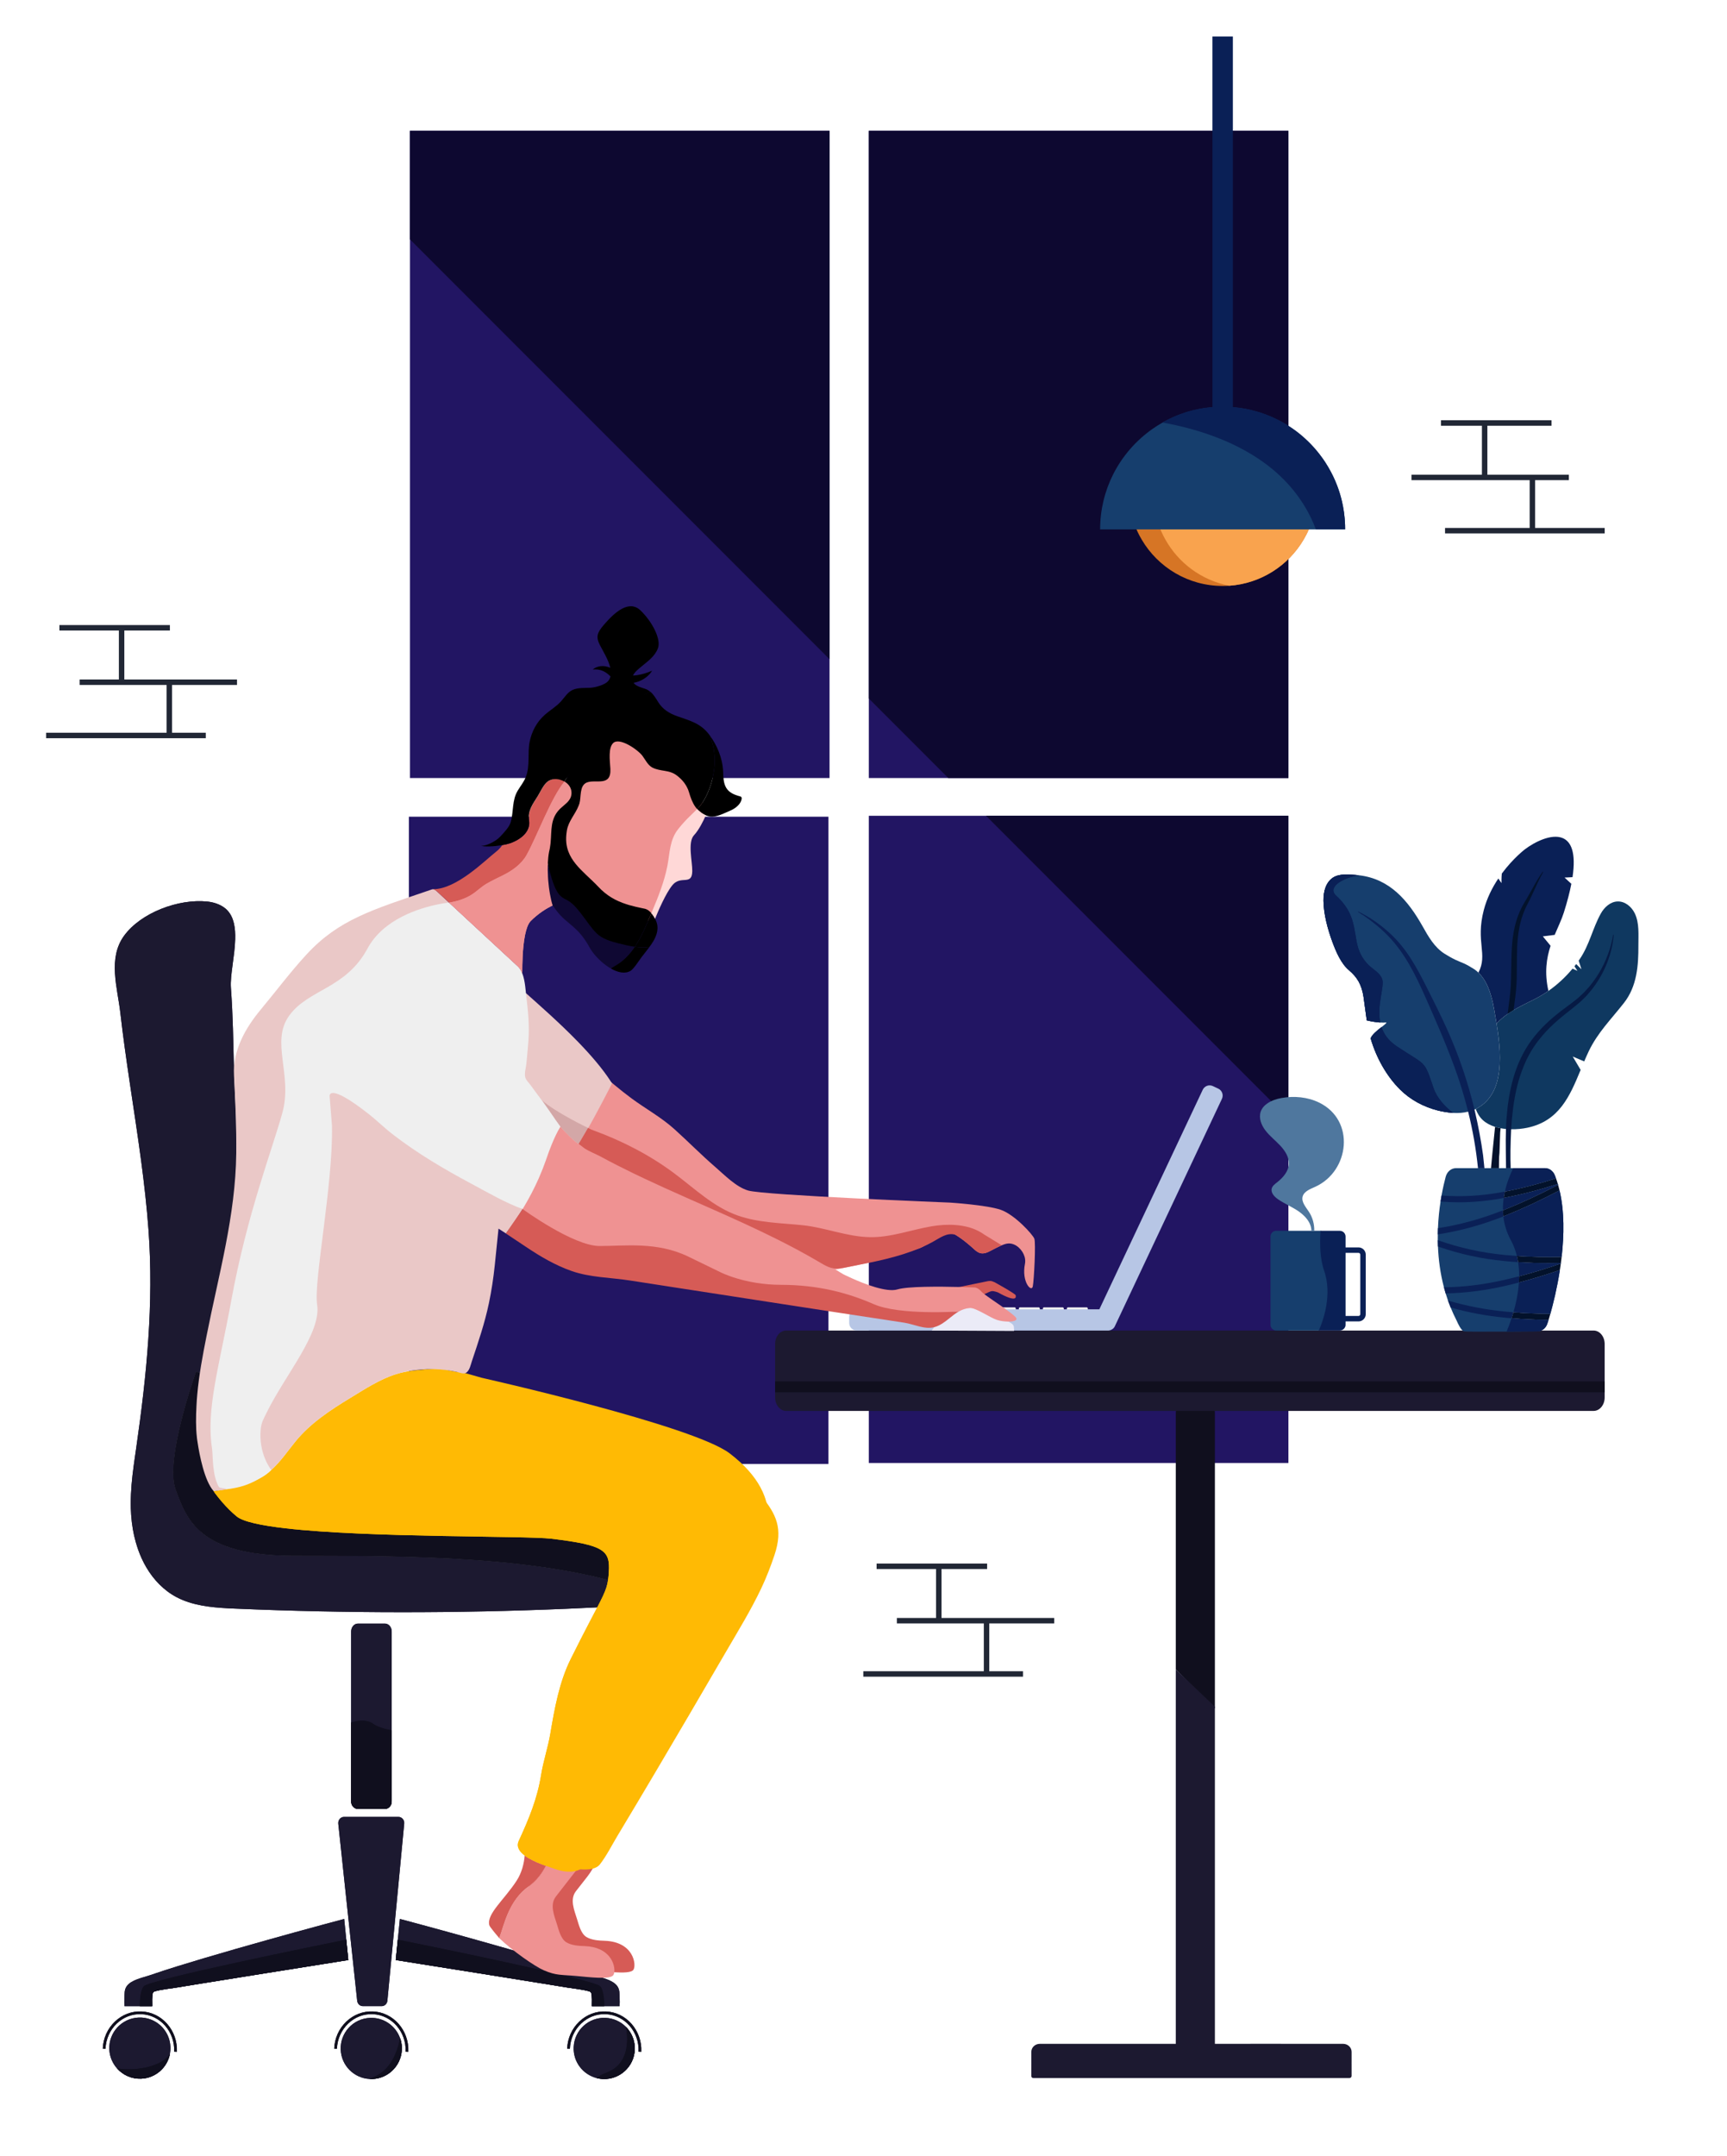 <svg width="634" height="791" viewBox="0 0 634 791" fill="none" xmlns="http://www.w3.org/2000/svg">
<path d="M304.13 299.63H150.1V537.08H304.13V299.63Z" fill="#221563"/>
<path d="M304.53 47.99H150.5V285.44H304.53V47.99Z" fill="#221563"/>
<path d="M150.5 87.82L304.53 241.85V47.99H150.5V87.82Z" fill="#0D0830"/>
<path d="M472.99 47.99H318.95V285.44H472.99V47.99Z" fill="#221563"/>
<path d="M318.95 47.99V256.27L348.12 285.44H472.99V47.99H318.95Z" fill="#0D0830"/>
<path d="M472.99 299.29H318.95V536.74H472.99V299.29Z" fill="#221563"/>
<path d="M472.99 410.31V299.29H361.97L472.99 410.31Z" fill="#0D0830"/>
<path d="M481.36 191.99C480.86 193.39 480.28 194.76 479.61 196.07C479.28 196.72 478.93 197.36 478.56 197.98C472.97 207.49 462.92 214.07 451.27 214.89C450.47 214.94 449.66 214.97 448.85 214.97C436.19 214.97 425.13 208.15 419.14 197.98C418.02 196.09 417.08 194.09 416.34 191.99H481.36Z" fill="#D67525"/>
<path d="M481.36 191.99C480.86 193.39 480.28 194.76 479.61 196.07C479.28 196.72 478.93 197.36 478.56 197.98C472.97 207.49 462.92 214.07 451.27 214.89C440.98 212.89 432.63 206.48 427.84 197.98C426.77 196.08 425.87 194.08 425.17 191.99H481.36Z" fill="#F9A34E"/>
<path d="M493.82 194.23H403.87C403.87 186.99 405.58 180.15 408.62 174.09C411.99 167.39 416.98 161.64 423.08 157.37C424.25 156.55 425.45 155.78 426.7 155.08C426.89 154.97 427.08 154.87 427.27 154.76C428.66 154 430.09 153.31 431.56 152.69C431.87 152.56 432.18 152.44 432.49 152.32C432.96 152.13 433.44 151.96 433.92 151.79C434.23 151.68 434.54 151.57 434.85 151.47C435.19 151.36 435.54 151.25 435.89 151.14C436.23 151.04 436.57 150.94 436.92 150.85C437.24 150.76 437.56 150.68 437.88 150.59C438.01 150.56 438.14 150.53 438.28 150.5C438.59 150.42 438.9 150.35 439.2 150.29C439.59 150.2 439.97 150.12 440.36 150.05C441.34 149.86 442.33 149.71 443.33 149.59C443.64 149.55 443.95 149.51 444.26 149.49C444.54 149.45 444.82 149.43 445.1 149.41C445.41 149.38 445.72 149.36 446.03 149.34C446.35 149.32 446.67 149.3 446.99 149.29C447.24 149.28 447.49 149.27 447.75 149.27C448.11 149.25 448.48 149.25 448.85 149.25C449.16 149.25 449.48 149.25 449.79 149.26C450.07 149.27 450.35 149.27 450.62 149.29C451 149.3 451.37 149.32 451.74 149.35C452.03 149.36 452.31 149.38 452.6 149.41C453.35 149.47 454.09 149.55 454.82 149.65C454.87 149.65 454.92 149.66 454.96 149.67C455.3 149.71 455.64 149.76 455.98 149.82C457.1 149.99 458.2 150.21 459.28 150.47C460.01 150.64 460.72 150.83 461.43 151.04C461.78 151.14 462.14 151.25 462.49 151.36C465.21 152.22 467.82 153.34 470.28 154.68C470.6 154.85 470.92 155.03 471.23 155.21C471.62 155.43 472.01 155.66 472.39 155.9C473 156.28 473.61 156.67 474.2 157.08C474.5 157.28 474.8 157.49 475.09 157.7C475.38 157.91 475.67 158.12 475.96 158.34C477.39 159.42 478.75 160.59 480.05 161.84C480.31 162.09 480.57 162.34 480.82 162.6C481.07 162.86 481.32 163.11 481.57 163.38C481.82 163.64 482.06 163.9 482.3 164.17C482.54 164.44 482.78 164.71 483.01 164.98C483.43 165.46 483.83 165.96 484.23 166.46C484.23 166.46 484.24 166.47 484.24 166.48C484.64 166.99 485.03 167.51 485.41 168.04C485.45 168.09 485.49 168.14 485.52 168.19C485.67 168.4 485.81 168.61 485.95 168.82C486.01 168.9 486.07 168.98 486.12 169.06C486.24 169.22 486.35 169.39 486.45 169.55C486.49 169.61 486.53 169.67 486.56 169.72C486.9 170.24 487.23 170.76 487.54 171.3C487.87 171.85 488.19 172.42 488.5 173C488.77 173.49 489.02 173.99 489.27 174.5C489.35 174.66 489.43 174.82 489.5 174.98C489.73 175.47 489.96 175.96 490.17 176.45C490.21 176.54 490.25 176.63 490.28 176.72C490.49 177.22 490.7 177.72 490.89 178.23C491.61 180.12 492.21 182.08 492.67 184.08C492.81 184.69 492.94 185.3 493.05 185.92C493.31 187.29 493.5 188.68 493.63 190.09C493.66 190.43 493.69 190.77 493.71 191.11C493.78 192.14 493.82 193.18 493.82 194.23Z" fill="#163E6D"/>
<path d="M493.71 191.03C493.69 190.69 493.66 190.35 493.63 190.01C493.5 188.6 493.31 187.21 493.05 185.84C492.94 185.22 492.81 184.61 492.67 184C492.21 182 491.61 180.04 490.89 178.15C490.7 177.64 490.49 177.14 490.28 176.64C490.25 176.55 490.21 176.46 490.17 176.37C489.96 175.88 489.73 175.39 489.5 174.9C489.43 174.74 489.35 174.58 489.27 174.42C489.02 173.91 488.77 173.41 488.5 172.92C488.19 172.34 487.87 171.77 487.54 171.22C487.23 170.68 486.9 170.16 486.56 169.64C486.53 169.59 486.49 169.53 486.45 169.47C486.35 169.31 486.24 169.14 486.12 168.98C486.07 168.89 486.01 168.81 485.95 168.72C485.81 168.51 485.66 168.31 485.52 168.11C485.49 168.06 485.45 168.01 485.41 167.96C485.03 167.43 484.64 166.91 484.24 166.4C484.24 166.39 484.23 166.38 484.23 166.38C483.83 165.88 483.43 165.38 483.01 164.9C482.78 164.63 482.54 164.36 482.3 164.09C482.06 163.82 481.82 163.56 481.57 163.3C481.32 163.03 481.07 162.78 480.82 162.52C480.57 162.26 480.31 162.01 480.05 161.76C478.75 160.51 477.39 159.34 475.96 158.26C475.67 158.04 475.38 157.83 475.09 157.62C474.8 157.41 474.5 157.2 474.2 157C473.61 156.59 473 156.2 472.39 155.82C472.01 155.58 471.62 155.35 471.23 155.13C470.92 154.95 470.6 154.77 470.28 154.6C467.82 153.26 465.21 152.14 462.49 151.28C462.14 151.17 461.78 151.06 461.43 150.96C460.72 150.75 460.01 150.56 459.28 150.39C458.2 150.13 457.1 149.91 455.98 149.74C455.64 149.68 455.3 149.63 454.96 149.59C454.92 149.58 454.87 149.57 454.82 149.57C454.09 149.47 453.35 149.39 452.6 149.33V13.39H445.1V149.33C444.82 149.35 444.54 149.37 444.26 149.41C443.95 149.43 443.64 149.47 443.33 149.51C442.33 149.63 441.34 149.78 440.36 149.97C439.97 150.04 439.59 150.12 439.2 150.21C438.9 150.27 438.59 150.34 438.28 150.42C438.14 150.45 438.01 150.48 437.88 150.51C437.56 150.6 437.24 150.68 436.92 150.77C436.57 150.86 436.23 150.96 435.89 151.06C435.54 151.17 435.19 151.28 434.85 151.39C434.54 151.49 434.23 151.6 433.92 151.71C433.44 151.88 432.96 152.05 432.49 152.24C432.18 152.36 431.87 152.48 431.56 152.61C430.09 153.23 428.66 153.92 427.27 154.68C427.08 154.79 426.89 154.89 426.7 155C432.43 156.03 438.76 157.58 445.1 159.9C447.61 160.81 450.12 161.84 452.6 163.02C464.76 168.77 476.07 177.81 482.18 192C482.48 192.7 482.77 193.42 483.05 194.15H493.82C493.82 193.1 493.78 192.06 493.71 191.03Z" fill="#0A2056"/>
<path d="M563.56 193.69V176.15H575.94V174.15H546.03V156.19H569.57V154.19H529V156.19H544.03V174.15H518.17V176.15H561.56V193.69H530.49V195.69H589.1V193.69H563.56Z" fill="#212735"/>
<path d="M87.01 251.29V249.29H45.64V231.32H62.37V229.32H21.81V231.32H43.64V249.29H29.24V251.29H61.16V268.83H16.92V270.83H75.54V268.83H63.16V251.29H87.01Z" fill="#212735"/>
<path d="M387.02 595.59V593.59H345.64V575.63H362.38V573.63H321.81V575.63H343.64V593.59H329.25V595.59H361.17V613.13H316.93V615.13H375.55V613.13H363.17V595.59H387.02Z" fill="#212735"/>
<path d="M446 518.3V626.81L431.65 612.46V518.3C431.65 516.33 432.96 514.74 434.57 514.74H443.09C444.71 514.74 446 516.33 446 518.3Z" fill="#100F1E"/>
<path d="M496.19 752.79C496.19 751.15 494.8 749.83 493.09 749.83H470.2L470.23 749.81L446 749.83V626.14L431.65 612.46V749.83H381.71C380 749.83 378.61 751.15 378.61 752.79V756.69C378.61 756.77 378.63 756.83 378.63 756.91H378.61V761.68C378.61 762.07 378.94 762.39 379.36 762.39H495.36C495.82 762.39 496.19 762.04 496.19 761.61V756.92H496.17C496.17 756.84 496.19 756.78 496.19 756.7V752.79Z" fill="#1C1930"/>
<path d="M589.09 493.07V512.69C589.09 515.42 587.27 517.63 585.03 517.63H288.61C286.37 517.63 284.55 515.42 284.55 512.69V492.99C284.59 490.3 286.39 488.14 288.61 488.14H585.03C587.27 488.14 589.09 490.34 589.09 493.07Z" fill="#1C1930"/>
<path d="M589.09 506.81H284.55V510.81H589.09V506.81Z" fill="#100F1E"/>
<path d="M143.8 598.55V660.76C143.8 662.35 142.69 663.65 141.32 663.65H131.41C130.03 663.65 128.91 662.36 128.91 660.76V598.55C128.91 596.94 130.02 595.65 131.41 595.65H141.32C142.69 595.65 143.8 596.95 143.8 598.55Z" fill="#1C1930"/>
<path d="M146.31 666.58H126.27C125.01 666.58 124.05 667.76 124.19 669.09L127.98 704.68L131.12 734C131.23 735.14 132.13 736 133.2 736H140.14C141.21 736 142.12 735.13 142.22 733.97L144.74 707.41L148.39 669.05C148.52 667.73 147.55 666.58 146.31 666.58Z" fill="#1C1930"/>
<path d="M127.87 719.08C124.66 719.59 121.45 720.11 118.24 720.62C111.15 721.75 104.07 722.87 96.98 724C89.28 725.23 81.56 726.47 73.86 727.71C70.79 728.21 67.71 728.71 64.65 729.21C62.07 729.62 59.3 729.87 56.78 730.58C56.57 730.65 56.21 730.94 56.12 731.15C55.74 732.05 55.88 734.91 55.88 736.01H45.71C45.62 735.05 45.62 734.08 45.67 733.12C45.74 731.58 45.58 730 46.53 728.67C48.26 726.27 52.46 725.56 55.07 724.65C61.63 722.38 68.28 720.39 74.93 718.4C82.74 716.08 90.6 713.84 98.46 711.64C105.01 709.8 111.57 708 118.13 706.22C120.87 705.48 123.61 704.74 126.36 704.01L127.12 711.61L127.87 719.08Z" fill="#1C1930"/>
<path d="M62.57 750.91C62.61 751.79 62.54 752.66 62.38 753.51C61.42 758.52 57.13 762.38 51.83 762.62C48.34 762.76 45.16 761.29 43 758.88C41.32 757.01 40.25 754.57 40.13 751.88C39.86 745.69 44.66 740.46 50.87 740.19C57.07 739.91 62.3 744.72 62.57 750.91Z" fill="#1C1930"/>
<path d="M147.51 751.02C147.77 757.22 142.96 762.46 136.77 762.73C136.41 762.74 136.06 762.74 135.7 762.72C129.98 762.43 125.33 757.83 125.08 752C124.81 745.81 129.61 740.58 135.82 740.31C140.87 740.08 145.29 743.25 146.89 747.8C147.26 748.8 147.47 749.88 147.51 751.02Z" fill="#1C1930"/>
<path d="M233.03 751.99C232.76 758.18 227.53 762.98 221.34 762.73C220.54 762.7 219.76 762.57 219 762.37C213.97 761.07 210.36 756.41 210.6 751.02C210.87 744.83 216.1 740.03 222.29 740.3C225.26 740.43 227.91 741.7 229.83 743.65C231.93 745.8 233.17 748.77 233.03 751.99Z" fill="#1C1930"/>
<path d="M145.28 719.08C148.49 719.59 151.7 720.11 154.91 720.62C162 721.75 169.08 722.87 176.17 724C183.87 725.23 191.59 726.47 199.29 727.71C202.36 728.21 205.44 728.71 208.5 729.21C211.08 729.62 213.85 729.87 216.37 730.58C216.58 730.65 216.94 730.94 217.03 731.15C217.41 732.05 217.27 734.91 217.27 736.01H227.44C227.53 735.05 227.53 734.08 227.48 733.12C227.41 731.58 227.57 730 226.62 728.67C224.89 726.27 220.69 725.56 218.08 724.65C211.52 722.38 204.87 720.39 198.22 718.4C190.41 716.08 182.55 713.84 174.69 711.64C168.14 709.8 161.58 708 155.03 706.22C152.29 705.48 149.55 704.74 146.8 704.01L146.04 711.61L145.28 719.08Z" fill="#1C1930"/>
<path d="M229.79 581.45C229 582.85 228.18 584.23 227.33 585.6C226.46 587 225.46 588.45 223.88 589.11C222.93 589.51 221.87 589.57 220.83 589.62C216.55 589.84 212.28 590.04 208 590.22C187.8 591.07 167.57 591.49 147.35 591.48C127.12 591.47 106.9 591.04 86.7 590.18C86.17 590.16 85.63 590.14 85.1 590.11C84.68 590.09 84.26 590.07 83.83 590.05C77.25 589.7 70.59 588.97 64.88 585.99C60.09 583.48 56.37 579.53 53.71 575.01C52.49 572.94 51.5 570.75 50.71 568.52C50.7 568.5 50.7 568.47 50.69 568.45C50.43 567.72 50.2 566.98 49.99 566.25C49.94 566.1 49.9 565.95 49.85 565.8C49.65 565.09 49.47 564.37 49.3 563.65C49.27 563.49 49.23 563.33 49.19 563.17C49.03 562.44 48.89 561.71 48.76 560.97C48.75 560.88 48.73 560.79 48.72 560.7C48.6 559.96 48.49 559.22 48.4 558.49C48.39 558.42 48.38 558.36 48.38 558.3C48.29 557.52 48.22 556.74 48.16 555.95C48.15 555.87 48.15 555.79 48.14 555.7C48.09 554.9 48.05 554.09 48.02 553.29V553.26C48.01 552.69 48 552.13 48 551.56C48 549.3 48.11 547.05 48.29 544.79C48.49 542.4 48.77 539.99 49.1 537.58C49.23 536.6 49.37 535.62 49.51 534.63C49.53 534.52 49.54 534.42 49.56 534.31C49.71 533.26 49.87 532.21 50.01 531.16C53.85 504.52 56.48 478.27 54.52 451.28C53.89 442.74 52.92 434.23 51.79 425.72C50.5 416.11 49.02 406.51 47.59 396.91C46.34 388.44 45.13 379.96 44.16 371.47C43.12 362.34 39.51 351.57 45.57 343.28C51.72 334.86 65.46 329.66 76.11 330.76C78.33 330.99 80.55 331.69 82.28 332.95C82.47 333.08 82.64 333.22 82.81 333.36C83.1 333.62 83.38 333.88 83.63 334.17C85.9 336.71 86.46 340.49 86.34 344.61C86.17 350.86 84.44 357.86 84.77 362.39C85.54 372.95 85.62 381.85 85.85 390.89C85.85 390.89 85.85 390.89 85.85 390.9V390.91C85.95 395.09 86.09 399.3 86.34 403.71C86.86 412.99 86.89 422.9 86.77 432.19C86.51 454.62 79.99 475.69 75.35 497.55C75.3 497.81 75.24 498.08 75.19 498.35C75.13 498.68 75.06 499 75 499.34C74.93 499.67 74.88 500.02 74.82 500.36C74.79 500.49 74.77 500.63 74.75 500.77C74.72 500.91 74.7 501.05 74.67 501.2C74.61 501.59 74.55 501.99 74.49 502.39V502.45C74.45 502.67 74.42 502.88 74.39 503.09C74.35 503.39 74.31 503.7 74.27 504.01L71.97 503.26C71.97 503.26 60.4 535.39 64.45 546.39C68.5 557.38 73 570.67 107.5 570.77C142 570.88 191.51 570.27 227.5 580.82C228.31 581.06 229.07 581.27 229.79 581.45Z" fill="#1C1930"/>
<path d="M143.8 598.55V660.76C143.8 662.35 142.69 663.65 141.32 663.65H131.41C130.03 663.65 128.91 662.36 128.91 660.76V598.55C128.91 596.94 130.02 595.65 131.41 595.65H141.32C142.69 595.65 143.8 596.95 143.8 598.55Z" fill="#1C1930"/>
<path d="M146.31 666.58H126.27C125.01 666.58 124.05 667.76 124.19 669.09L127.98 704.68L131.12 734C131.23 735.14 132.13 736 133.2 736H140.14C141.21 736 142.12 735.13 142.22 733.97L144.74 707.41L148.39 669.05C148.52 667.73 147.55 666.58 146.31 666.58Z" fill="#1C1930"/>
<path d="M127.87 719.08C124.66 719.59 121.45 720.11 118.24 720.62C111.15 721.75 104.07 722.87 96.98 724C89.28 725.23 81.56 726.47 73.86 727.71C70.79 728.21 67.71 728.71 64.65 729.21C62.07 729.62 59.3 729.87 56.78 730.58C56.57 730.65 56.21 730.94 56.12 731.15C55.74 732.05 55.88 734.91 55.88 736.01H45.71C45.62 735.05 45.62 734.08 45.67 733.12C45.74 731.58 45.58 730 46.53 728.67C48.26 726.27 52.46 725.56 55.07 724.65C61.63 722.38 68.28 720.39 74.93 718.4C82.74 716.08 90.6 713.84 98.46 711.64C105.01 709.8 111.57 708 118.13 706.22C120.87 705.48 123.61 704.74 126.36 704.01L127.12 711.61L127.87 719.08Z" fill="#1C1930"/>
<path d="M62.57 750.91C62.61 751.79 62.54 752.66 62.38 753.51C61.42 758.52 57.13 762.38 51.83 762.62C48.34 762.76 45.16 761.29 43 758.88C41.32 757.01 40.25 754.57 40.13 751.88C39.86 745.69 44.66 740.46 50.87 740.19C57.07 739.91 62.3 744.72 62.57 750.91Z" fill="#1C1930"/>
<path d="M147.51 751.02C147.77 757.22 142.96 762.46 136.77 762.73C136.41 762.74 136.06 762.74 135.7 762.72C129.98 762.43 125.33 757.83 125.08 752C124.81 745.81 129.61 740.58 135.82 740.31C140.87 740.08 145.29 743.25 146.89 747.8C147.26 748.8 147.47 749.88 147.51 751.02Z" fill="#1C1930"/>
<path d="M233.03 751.99C232.76 758.18 227.53 762.98 221.34 762.73C220.54 762.7 219.76 762.57 219 762.37C213.97 761.07 210.36 756.41 210.6 751.02C210.87 744.83 216.1 740.03 222.29 740.3C225.26 740.43 227.91 741.7 229.83 743.65C231.93 745.8 233.17 748.77 233.03 751.99Z" fill="#1C1930"/>
<path d="M145.28 719.08C148.49 719.59 151.7 720.11 154.91 720.62C162 721.75 169.08 722.87 176.17 724C183.87 725.23 191.59 726.47 199.29 727.71C202.36 728.21 205.44 728.71 208.5 729.21C211.08 729.62 213.85 729.87 216.37 730.58C216.58 730.65 216.94 730.94 217.03 731.15C217.41 732.05 217.27 734.91 217.27 736.01H227.44C227.53 735.05 227.53 734.08 227.48 733.12C227.41 731.58 227.57 730 226.62 728.67C224.89 726.27 220.69 725.56 218.08 724.65C211.52 722.38 204.87 720.39 198.22 718.4C190.41 716.08 182.55 713.84 174.69 711.64C168.14 709.8 161.58 708 155.03 706.22C152.29 705.48 149.55 704.74 146.8 704.01L146.04 711.61L145.28 719.08Z" fill="#1C1930"/>
<path d="M229.79 581.45C229 582.85 228.18 584.23 227.33 585.6C226.46 587 225.46 588.45 223.88 589.11C222.93 589.51 221.87 589.57 220.83 589.62C216.55 589.84 212.28 590.04 208 590.22C187.8 591.07 167.57 591.49 147.35 591.48C127.12 591.47 106.9 591.04 86.7 590.18C86.17 590.16 85.63 590.14 85.1 590.11C84.68 590.09 84.26 590.07 83.83 590.05C77.25 589.7 70.59 588.97 64.88 585.99C60.09 583.48 56.37 579.53 53.71 575.01C52.49 572.94 51.5 570.75 50.71 568.52C50.7 568.5 50.7 568.47 50.69 568.45C50.43 567.72 50.2 566.98 49.99 566.25C49.94 566.1 49.9 565.95 49.85 565.8C49.65 565.09 49.47 564.37 49.3 563.65C49.27 563.49 49.23 563.33 49.19 563.17C49.03 562.44 48.89 561.71 48.76 560.97C48.75 560.88 48.73 560.79 48.72 560.7C48.6 559.96 48.49 559.22 48.4 558.49C48.39 558.42 48.38 558.36 48.38 558.3C48.29 557.52 48.22 556.74 48.16 555.95C48.15 555.87 48.15 555.79 48.14 555.7C48.09 554.9 48.05 554.09 48.02 553.29V553.26C48.01 552.69 48 552.13 48 551.56C48 549.3 48.11 547.05 48.29 544.79C48.49 542.4 48.77 539.99 49.1 537.58C49.23 536.6 49.37 535.62 49.51 534.63C49.53 534.52 49.54 534.42 49.56 534.31C49.71 533.26 49.87 532.21 50.01 531.16C53.85 504.52 56.48 478.27 54.52 451.28C53.89 442.74 52.92 434.23 51.79 425.72C50.5 416.11 49.02 406.51 47.59 396.91C46.34 388.44 45.13 379.96 44.16 371.47C43.12 362.34 39.51 351.57 45.57 343.28C51.72 334.86 65.46 329.66 76.11 330.76C78.33 330.99 80.55 331.69 82.28 332.95C82.47 333.08 82.64 333.22 82.81 333.36C83.1 333.62 83.38 333.88 83.63 334.17C85.9 336.71 86.46 340.49 86.34 344.61C86.17 350.86 84.44 357.86 84.77 362.39C85.54 372.95 85.62 381.85 85.85 390.89C85.85 390.89 85.85 390.89 85.85 390.9V390.91C85.95 395.09 86.09 399.3 86.34 403.71C86.86 412.99 86.89 422.9 86.77 432.19C86.51 454.62 79.99 475.69 75.35 497.55C75.3 497.81 75.24 498.08 75.19 498.35C75.13 498.68 75.06 499 75 499.34C74.93 499.67 74.88 500.02 74.82 500.36C74.79 500.49 74.77 500.63 74.75 500.77C74.72 500.91 74.7 501.05 74.67 501.2C74.61 501.59 74.55 501.99 74.49 502.39V502.45C74.45 502.67 74.42 502.88 74.39 503.09C74.35 503.39 74.31 503.7 74.27 504.01L71.97 503.26C71.97 503.26 60.4 535.39 64.45 546.39C68.5 557.38 73 570.67 107.5 570.77C142 570.88 191.51 570.27 227.5 580.82C228.31 581.06 229.07 581.27 229.79 581.45Z" fill="#1C1930"/>
<path d="M143.8 634.81V661C143.8 662.46 142.69 663.65 141.32 663.65H131.41C130.03 663.65 128.91 662.46 128.91 661V631.94C131.95 631.03 134.87 630.9 136.97 632.43C138.48 633.51 140.92 634.28 143.8 634.81Z" fill="#100F1E"/>
<path d="M149.9 752.75L148.9 752.71C149.21 745.41 143.81 739.24 136.86 738.94C133.49 738.8 130.27 740.03 127.79 742.42C125.3 744.82 123.84 748.09 123.69 751.63L122.69 751.59C122.85 747.79 124.42 744.28 127.1 741.71C129.79 739.13 133.28 737.79 136.91 737.95C144.4 738.25 150.24 744.9 149.9 752.75Z" fill="#100F1E"/>
<path d="M64.94 752.75L63.94 752.71C64.25 745.41 58.85 739.24 51.9 738.94C48.53 738.8 45.31 740.03 42.83 742.42C40.34 744.82 38.88 748.09 38.73 751.63L37.73 751.59C37.89 747.79 39.46 744.28 42.14 741.71C44.83 739.13 48.32 737.79 51.95 737.95C59.44 738.25 65.27 744.9 64.94 752.75Z" fill="#100F1E"/>
<path d="M127.87 719.08C124.66 719.59 121.45 720.11 118.24 720.62C111.15 721.75 104.07 722.87 96.98 724C89.28 725.23 81.56 726.47 73.86 727.71C70.79 728.21 67.71 728.71 64.65 729.21C62.07 729.62 59.3 729.87 56.78 730.58C56.57 730.65 56.21 730.94 56.12 731.15C55.74 732.05 55.88 734.91 55.88 736.01H51.33C51.34 733.34 51.63 730.16 52.77 728.75C54.79 726.23 119.38 713.16 127.11 711.61L127.87 719.08Z" fill="#100F1E"/>
<path d="M62.39 753.5C61.43 758.51 57.14 762.37 51.84 762.61C48.35 762.75 45.17 761.28 43.01 758.87C47.47 759.43 53.12 759.34 58.3 756.9C60.16 756.02 61.49 754.84 62.39 753.5Z" fill="#100F1E"/>
<path d="M147.51 751.02C147.77 757.22 142.96 762.46 136.77 762.73C136.41 762.74 136.06 762.74 135.7 762.72C136.24 762.42 136.88 762.11 137.64 761.78C143.24 759.37 145.77 753.28 146.88 747.79C147.26 748.8 147.47 749.88 147.51 751.02Z" fill="#100F1E"/>
<path d="M235.42 752.75L234.42 752.71C234.73 745.41 229.33 739.24 222.38 738.94C219.01 738.8 215.79 740.03 213.31 742.42C210.82 744.82 209.36 748.09 209.21 751.63L208.21 751.59C208.37 747.79 209.94 744.28 212.62 741.71C215.31 739.13 218.8 737.79 222.43 737.95C229.92 738.25 235.75 744.9 235.42 752.75Z" fill="#100F1E"/>
<path d="M145.28 719.08C148.49 719.59 151.7 720.11 154.91 720.62C162 721.75 169.08 722.87 176.17 724C183.87 725.23 191.59 726.47 199.29 727.71C202.36 728.21 205.44 728.71 208.5 729.21C211.08 729.62 213.85 729.87 216.37 730.58C216.58 730.65 216.94 730.94 217.03 731.15C217.41 732.05 217.27 734.91 217.27 736.01H221.82C221.81 733.34 221.52 730.16 220.38 728.75C218.36 726.23 153.77 713.16 146.04 711.61L145.28 719.08Z" fill="#100F1E"/>
<path d="M233.03 751.99C232.76 758.18 227.53 762.98 221.34 762.73C220.54 762.7 219.76 762.57 219 762.37C219.86 761.67 221.08 761 222.78 760.35C230.48 757.38 230.82 749.53 229.84 743.65C231.93 745.8 233.17 748.77 233.03 751.99Z" fill="#100F1E"/>
<path d="M239.37 553.87C239.37 556.27 239.03 558.74 238.47 561.15C237.99 563.24 237.34 565.28 236.59 567.19C236.12 568.39 235.62 569.59 235.11 570.77C234.6 571.95 234.06 573.12 233.51 574.28C232.36 576.71 231.12 579.1 229.79 581.45C229.07 581.27 228.31 581.06 227.5 580.82C191.51 570.27 142 570.88 107.5 570.77C73 570.67 68.5 557.38 64.45 546.39C60.4 535.39 71.97 503.26 71.97 503.26L74.27 504.01C74.25 504.15 74.24 504.3 74.22 504.45C74.2 504.64 74.17 504.82 74.15 505.01C74.09 505.51 74.04 506.01 73.99 506.52C73.99 506.57 73.98 506.61 73.98 506.66C73.97 506.75 73.96 506.85 73.95 506.95C73.9 507.5 73.85 508.06 73.8 508.62C73.8 508.68 73.79 508.74 73.79 508.8C73.79 508.83 73.79 508.86 73.78 508.89C73.74 509.49 73.7 510.1 73.66 510.72V510.84C73.58 512.25 73.53 513.69 73.51 515.14C73.5 515.47 73.5 515.81 73.5 516.15C73.49 517.21 73.5 518.27 73.52 519.34C73.54 519.85 73.55 520.37 73.57 520.88C73.6 521.85 73.65 522.81 73.71 523.78C73.74 524.27 73.77 524.77 73.81 525.26C73.91 526.69 74.04 528.12 74.21 529.53C74.39 531.13 74.62 532.71 74.88 534.26C75.83 539.89 76.72 543.66 81.12 548.26C86.27 553.63 92.58 556.21 99.25 557.25C99.73 557.33 100.22 557.4 100.7 557.46C101.23 557.52 101.75 557.58 102.28 557.63C103.18 557.72 104.09 557.78 104.99 557.81C105.15 557.82 105.32 557.82 105.49 557.83C105.8 557.84 106.11 557.85 106.42 557.86C107.24 557.87 108.07 557.87 108.89 557.86C111.36 557.82 113.83 557.66 116.27 557.44C142.9 555.02 168.94 549.12 194.93 543.29C199.89 542.17 204.85 541.06 209.81 539.98C210.55 539.82 211.28 539.66 212.02 539.5C219.03 537.97 227.03 536.66 232.97 540.47C236.94 543.01 238.76 546.97 239.24 551.39C239.33 552.2 239.37 553.03 239.37 553.87Z" fill="#100F1E"/>
<path d="M143.8 634.81V661C143.8 662.46 142.69 663.65 141.32 663.65H131.41C130.03 663.65 128.91 662.46 128.91 661V631.94C131.95 631.03 134.87 630.9 136.97 632.43C138.48 633.51 140.92 634.28 143.8 634.81Z" fill="#100F1E"/>
<path d="M149.9 752.75L148.9 752.71C149.21 745.41 143.81 739.24 136.86 738.94C133.49 738.8 130.27 740.03 127.79 742.42C125.3 744.82 123.84 748.09 123.69 751.63L122.69 751.59C122.85 747.79 124.42 744.28 127.1 741.71C129.79 739.13 133.28 737.79 136.91 737.95C144.4 738.25 150.24 744.9 149.9 752.75Z" fill="#100F1E"/>
<path d="M64.94 752.75L63.94 752.71C64.25 745.41 58.85 739.24 51.9 738.94C48.53 738.8 45.31 740.03 42.83 742.42C40.34 744.82 38.88 748.09 38.73 751.63L37.73 751.59C37.89 747.79 39.46 744.28 42.14 741.71C44.83 739.13 48.32 737.79 51.95 737.95C59.44 738.25 65.27 744.9 64.94 752.75Z" fill="#100F1E"/>
<path d="M127.87 719.08C124.66 719.59 121.45 720.11 118.24 720.62C111.15 721.75 104.07 722.87 96.98 724C89.28 725.23 81.56 726.47 73.86 727.71C70.79 728.21 67.71 728.71 64.65 729.21C62.07 729.62 59.3 729.87 56.78 730.58C56.57 730.65 56.21 730.94 56.12 731.15C55.74 732.05 55.88 734.91 55.88 736.01H51.33C51.34 733.34 51.63 730.16 52.77 728.75C54.79 726.23 119.38 713.16 127.11 711.61L127.87 719.08Z" fill="#100F1E"/>
<path d="M62.39 753.5C61.43 758.51 57.14 762.37 51.84 762.61C48.35 762.75 45.17 761.28 43.01 758.87C47.47 759.43 53.12 759.34 58.3 756.9C60.16 756.02 61.49 754.84 62.39 753.5Z" fill="#100F1E"/>
<path d="M147.51 751.02C147.77 757.22 142.96 762.46 136.77 762.73C136.41 762.74 136.06 762.74 135.7 762.72C136.24 762.42 136.88 762.11 137.64 761.78C143.24 759.37 145.77 753.28 146.88 747.79C147.26 748.8 147.47 749.88 147.51 751.02Z" fill="#100F1E"/>
<path d="M235.42 752.75L234.42 752.71C234.73 745.41 229.33 739.24 222.38 738.94C219.01 738.8 215.79 740.03 213.31 742.42C210.82 744.82 209.36 748.09 209.21 751.63L208.21 751.59C208.37 747.79 209.94 744.28 212.62 741.71C215.31 739.13 218.8 737.79 222.43 737.95C229.92 738.25 235.75 744.9 235.42 752.75Z" fill="#100F1E"/>
<path d="M145.28 719.08C148.49 719.59 151.7 720.11 154.91 720.62C162 721.75 169.08 722.87 176.17 724C183.87 725.23 191.59 726.47 199.29 727.71C202.36 728.21 205.44 728.71 208.5 729.21C211.08 729.62 213.85 729.87 216.37 730.58C216.58 730.65 216.94 730.94 217.03 731.15C217.41 732.05 217.27 734.91 217.27 736.01H221.82C221.81 733.34 221.52 730.16 220.38 728.75C218.36 726.23 153.77 713.16 146.04 711.61L145.28 719.08Z" fill="#100F1E"/>
<path d="M233.03 751.99C232.76 758.18 227.53 762.98 221.34 762.73C220.54 762.7 219.76 762.57 219 762.37C219.86 761.67 221.08 761 222.78 760.35C230.48 757.38 230.82 749.53 229.84 743.65C231.93 745.8 233.17 748.77 233.03 751.99Z" fill="#100F1E"/>
<path d="M239.37 553.87C239.37 556.27 239.03 558.74 238.47 561.15C237.99 563.24 237.34 565.28 236.59 567.19C236.12 568.39 235.62 569.59 235.11 570.77C234.6 571.95 234.06 573.12 233.51 574.28C232.36 576.71 231.12 579.1 229.79 581.45C229.07 581.27 228.31 581.06 227.5 580.82C191.51 570.27 142 570.88 107.5 570.77C73 570.67 68.5 557.38 64.45 546.39C60.4 535.39 71.97 503.26 71.97 503.26L74.27 504.01C74.25 504.15 74.24 504.3 74.22 504.45C74.2 504.64 74.17 504.82 74.15 505.01C74.09 505.51 74.04 506.01 73.99 506.52C73.99 506.57 73.98 506.61 73.98 506.66C73.97 506.75 73.96 506.85 73.95 506.95C73.9 507.5 73.85 508.06 73.8 508.62C73.8 508.68 73.79 508.74 73.79 508.8C73.79 508.83 73.79 508.86 73.78 508.89C73.74 509.49 73.7 510.1 73.66 510.72V510.84C73.58 512.25 73.53 513.69 73.51 515.14C73.5 515.47 73.5 515.81 73.5 516.15C73.49 517.21 73.5 518.27 73.52 519.34C73.54 519.85 73.55 520.37 73.57 520.88C73.6 521.85 73.65 522.81 73.71 523.78C73.74 524.27 73.77 524.77 73.81 525.26C73.91 526.69 74.04 528.12 74.21 529.53C74.39 531.13 74.62 532.71 74.88 534.26C75.83 539.89 76.72 543.66 81.12 548.26C86.27 553.63 92.58 556.21 99.25 557.25C99.73 557.33 100.22 557.4 100.7 557.46C101.23 557.52 101.75 557.58 102.28 557.63C103.18 557.72 104.09 557.78 104.99 557.81C105.15 557.82 105.32 557.82 105.49 557.83C105.8 557.84 106.11 557.85 106.42 557.86C107.24 557.87 108.07 557.87 108.89 557.86C111.36 557.82 113.83 557.66 116.27 557.44C142.9 555.02 168.94 549.12 194.93 543.29C199.89 542.17 204.85 541.06 209.81 539.98C210.55 539.82 211.28 539.66 212.02 539.5C219.03 537.97 227.03 536.66 232.97 540.47C236.94 543.01 238.76 546.97 239.24 551.39C239.33 552.2 239.37 553.03 239.37 553.87Z" fill="#100F1E"/>
<path d="M485 451.55C484.68 456.25 484.79 461.84 486.32 466.19C486.5 466.7 486.66 467.22 486.79 467.75C487.92 472.01 487.69 476.57 486.79 480.71C486.2 483.43 485.33 485.97 484.36 488.14H468.53C467.36 488.14 466.41 487.18 466.41 486.02V453.66C466.41 452.49 467.36 451.54 468.53 451.54L485 451.55Z" fill="#163E6D"/>
<path d="M573.63 307.45C569.49 305.76 563.21 308.99 559.77 311.62C559.77 311.62 555.48 314.88 551.33 320.49C551.16 322.08 551.22 323.98 551.22 323.98C550.98 323.69 550.49 322.95 550.06 322.29C547.87 325.55 545.86 329.47 544.71 333.9C541.65 345.65 546.28 350.04 542.75 356.84C543.4 357.45 543.97 358.15 544.48 358.88C545.83 360.82 546.72 363.04 547.37 365.29C547.89 367.06 548.27 368.87 548.58 370.68C548.85 372.26 549.13 373.87 549.4 375.51C550.66 374.16 552.03 373.02 553.47 372C554.18 371.51 554.91 371.05 555.65 370.6C558.08 369.15 560.67 367.93 563.32 366.6C565.09 365.7 566.81 364.68 568.44 363.54C566.93 356.81 567.74 351.53 569.23 346.98L566.39 343.53L570.74 342.98C571.97 340.05 573.29 337.38 574.12 334.73C575.39 330.72 576.28 327.24 576.86 324.25L574.37 321.96L577.29 321.81C578.65 312.72 576.74 308.71 573.63 307.45Z" fill="#0A2056"/>
<path d="M550.88 413.91L550.73 415.47L550.47 422.97C550.23 424.83 550.34 426.69 550.28 428.56H547.36C547.54 426.68 547.71 424.81 547.89 422.93C548.19 419.75 548.52 416.58 548.85 413.41C549.51 413.62 550.19 413.79 550.88 413.91Z" fill="#03122B"/>
<path d="M566.52 319.93C565.29 322.15 564.21 324.4 563.17 326.71C562.63 327.86 562.13 329.02 561.55 330.16L560.67 331.86C560.53 332.13 560.39 332.4 560.26 332.67L559.88 333.5C559.41 334.62 558.97 335.74 558.61 336.89C558.26 338.04 557.98 339.22 557.75 340.4C557.3 342.78 557.05 345.2 556.96 347.66C556.84 351.43 556.87 355.2 556.81 358.97C556.76 360.25 556.7 361.54 556.59 362.83C556.49 364.12 556.33 365.44 556.16 366.71L555.67 370.45L555.65 370.6C554.91 371.05 554.18 371.51 553.47 372L553.69 370.2C553.98 367.69 554.39 365.19 554.55 362.68C554.89 357.66 554.71 352.6 555.03 347.54C555.2 345.02 555.49 342.49 556.08 340.02C556.64 337.55 557.5 335.14 558.65 332.87C559.22 331.74 559.91 330.67 560.54 329.58C561.17 328.49 561.78 327.39 562.4 326.28C563.62 324.08 564.87 321.87 566.35 319.81L566.52 319.93Z" fill="#03122B"/>
<path d="M600.15 335.1C598.98 332.65 596.55 330.63 593.84 330.72C591.16 330.8 588.93 332.88 587.64 335.22C584.65 340.63 583.51 346.62 579.96 351.84C579.82 352.04 579.68 352.24 579.55 352.44L580.56 355.59L578.63 353.69C578.42 353.97 578.21 354.24 578 354.51L579.1 356.18L577.3 355.37C574.73 358.47 571.74 361.24 568.44 363.54C566.81 364.68 565.09 365.7 563.32 366.6C560.67 367.93 558.08 369.15 555.65 370.6C554.91 371.05 554.18 371.51 553.47 372C552.03 373.02 550.66 374.16 549.4 375.51C550.46 382.12 551.24 389.08 549.93 395.47C548.86 400.66 546.19 404.5 542.28 406.58C542.11 406.67 541.93 406.76 541.75 406.85C542.31 408.4 543.14 409.8 544.33 410.91C545.57 412.06 547.13 412.87 548.85 413.41C549.51 413.62 550.19 413.79 550.88 413.91C551.53 414.04 552.2 414.13 552.86 414.19C553.5 414.25 554.13 414.29 554.76 414.29C556.86 414.33 558.92 414.11 560.69 413.74C572.45 411.26 576.31 402.08 580.27 392.52L577.37 387.62L581.58 389.4C582.1 388.17 582.64 386.95 583.21 385.74C586.51 378.82 591.53 373.87 596.19 367.92C600.95 361.84 601.51 354.23 601.47 346.8C601.45 342.92 601.87 338.7 600.15 335.1Z" fill="#0F3860"/>
<path d="M592.18 342.96C591.82 345.49 591.11 347.97 590.21 350.36C589.31 352.76 588.19 355.08 586.84 357.25C585.48 359.42 583.97 361.51 582.2 363.35C581.36 364.32 580.37 365.14 579.45 366.02C579.22 366.25 578.96 366.43 578.71 366.63L577.96 367.23C577.45 367.62 576.96 368.03 576.44 368.4C572.28 371.41 568.2 374.62 564.78 378.49C563.07 380.42 561.51 382.5 560.18 384.71C558.86 386.93 557.74 389.26 556.83 391.68C555.01 396.51 553.98 401.6 553.4 406.71C553.12 409.27 552.93 411.84 552.85 414.41C552.76 416.98 552.76 419.56 552.8 422.12L552.88 428.56H554.59C554.51 426.41 554.48 424.26 554.51 422.11C554.55 419.53 554.63 417.02 554.75 414.48C554.88 411.95 555.11 409.44 555.43 406.95C556.07 401.96 557.08 397.05 558.86 392.45C559.72 390.14 560.76 387.91 562 385.8C563.24 383.69 564.71 381.72 566.31 379.85C567.9 377.97 569.69 376.23 571.57 374.58C572.51 373.75 573.48 372.95 574.46 372.15C575.44 371.35 576.44 370.57 577.45 369.79C577.69 369.6 577.95 369.39 578.21 369.17L578.98 368.53L579.75 367.89C580 367.67 580.27 367.47 580.5 367.23C581.44 366.28 582.45 365.4 583.27 364.35C585.04 362.36 586.52 360.14 587.82 357.85C589.1 355.55 590.13 353.12 590.91 350.63C591.11 350.01 591.26 349.37 591.44 348.74C591.61 348.11 591.74 347.48 591.88 346.84C592.12 345.56 592.32 344.28 592.39 342.98L592.18 342.96Z" fill="#061A44"/>
<path d="M549.4 375.51C549.13 373.87 548.85 372.26 548.58 370.68C548.27 368.87 547.89 367.06 547.37 365.29C546.72 363.04 545.83 360.82 544.48 358.88C543.97 358.15 543.4 357.45 542.75 356.84C542.57 356.66 542.39 356.49 542.2 356.33C541.76 355.96 541.29 355.62 540.8 355.32C540.24 355.04 539.73 354.66 539.19 354.36C538.62 354.04 538.03 353.74 537.44 353.47C536.42 353.01 535.37 352.63 534.36 352.15C532.97 351.49 531.63 350.72 530.33 349.91C526.61 347.57 524.37 343.61 522.28 339.89C516.91 330.36 510.21 322.43 498.94 321.12C498.51 321.06 498.07 321.02 497.62 320.99C494.97 320.81 491.61 320.47 489.31 322C486.81 323.68 485.82 326.93 485.87 330.47C485.94 335.41 487.41 340.81 489.08 345.39C490.47 349.18 492.32 353.49 495.19 355.92C498.29 358.53 499.89 361.29 500.58 365.77C501.02 368.69 501.32 371.52 501.76 374.35C503.35 374.74 505.23 375.03 506.71 375.13C507.51 375.19 508.2 375.19 508.65 375.13C509.51 375 508.53 375.74 507.17 376.81C506.4 377.41 505.5 378.12 504.75 378.84C504 379.56 503.38 380.3 503.18 380.97C505.26 388.12 509.08 394.84 513.92 399.66C517.77 403.5 522.64 406.09 527.9 407.42C529.54 407.83 531.18 408.08 532.83 408.25C533.05 408.27 533.26 408.29 533.48 408.3C535.46 408.42 537.29 408.26 538.97 407.84C539.78 407.64 540.56 407.38 541.29 407.05C541.45 406.99 541.6 406.92 541.75 406.85C541.93 406.76 542.11 406.67 542.28 406.58C546.19 404.5 548.86 400.66 549.93 395.47C551.24 389.08 550.46 382.12 549.4 375.51Z" fill="#163E6D"/>
<path d="M544.45 423.79C543.7 418.39 542.69 413.02 541.45 407.72C541.4 407.5 541.34 407.27 541.29 407.05C538.83 396.76 535.42 386.82 531.05 377.19C528.77 372.19 526.31 367.26 523.83 362.36C520.07 354.96 516.59 348.32 510.45 342.59C507.11 339.48 503.42 336.87 499.36 334.77C499.05 334.73 498.87 334.33 498.45 334.48C498.97 334.83 499.45 335.16 499.94 335.49C500.08 335.56 500.23 335.61 500.35 335.69C503.69 338 506.85 340.52 509.68 343.45C515.78 349.75 519.7 357.77 523.22 365.7C526.99 374.2 530.74 382.72 533.94 391.46C535.91 396.84 537.6 402.31 538.97 407.84C540.66 414.65 541.88 421.57 542.58 428.56H544.95C544.71 426.17 544.51 424.23 544.45 423.79Z" fill="#0A2056"/>
<path d="M506.71 375.13C505.23 375.03 503.35 374.74 501.75 374.35C501.31 371.52 501.02 368.68 500.57 365.77C499.89 361.29 498.28 358.53 495.18 355.92C492.31 353.49 490.46 349.18 489.07 345.4C487.4 340.82 485.93 335.42 485.86 330.48C485.81 326.94 486.8 323.69 489.3 322.01C491.6 320.47 494.96 320.82 497.61 321C498.06 321.03 498.49 321.07 498.93 321.13C496.76 321.46 494.57 322.06 492.63 323.12C491.46 323.76 490.07 324.68 489.62 326.02C489.09 327.61 490.49 328.51 491.47 329.5C493.07 331.11 494.44 332.95 495.43 335C497.05 338.34 497.38 341.91 498.04 345.5C498.66 348.83 500.08 351.84 502.55 354.17C504.19 355.72 506.72 357.02 507.44 359.3C508.31 361.94 505.4 368.72 506.71 375.13Z" fill="#0A2056"/>
<path d="M533.48 408.3C533.27 408.29 533.05 408.27 532.83 408.25C531.18 408.08 529.54 407.83 527.9 407.42C522.64 406.09 517.77 403.5 513.92 399.66C509.08 394.84 505.26 388.12 503.18 380.97C503.6 379.65 505.63 378.01 507.17 376.81C508.02 379.36 509.69 381.79 512.68 383.79C523.73 391.18 522.68 388.57 526.23 399.05C527.51 402.84 530.36 405.92 533.48 408.3Z" fill="#0A2056"/>
<path d="M506.71 375.13C505.23 375.03 503.35 374.74 501.75 374.35C501.31 371.52 501.02 368.68 500.57 365.77C499.89 361.29 498.28 358.53 495.18 355.92C492.31 353.49 490.46 349.18 489.07 345.4C487.4 340.82 485.93 335.42 485.86 330.48C485.81 326.94 486.8 323.69 489.3 322.01C491.6 320.47 494.96 320.82 497.61 321C498.06 321.03 498.49 321.07 498.93 321.13C496.76 321.46 494.57 322.06 492.63 323.12C491.46 323.76 490.07 324.68 489.62 326.02C489.09 327.61 490.49 328.51 491.47 329.5C493.07 331.11 494.44 332.95 495.43 335C497.05 338.34 497.38 341.91 498.04 345.5C498.66 348.83 500.08 351.84 502.55 354.17C504.19 355.72 506.72 357.02 507.44 359.3C508.31 361.94 505.4 368.72 506.71 375.13Z" fill="#0A2056"/>
<path d="M533.48 408.3C533.27 408.29 533.05 408.27 532.83 408.25C531.18 408.08 529.54 407.83 527.9 407.42C522.64 406.09 517.77 403.5 513.92 399.66C509.08 394.84 505.26 388.12 503.18 380.97C503.6 379.65 505.63 378.01 507.17 376.81C508.02 379.36 509.69 381.79 512.68 383.79C523.73 391.18 522.68 388.57 526.23 399.05C527.51 402.84 530.36 405.92 533.48 408.3Z" fill="#0A2056"/>
<path d="M556.86 460.77C557.05 461.52 557.2 462.28 557.32 463.05C560.97 463.29 564.7 463.41 568.56 463.41C570.03 463.41 571.51 463.39 573.02 463.35C573.02 463.42 573.01 463.48 573 463.54C567.66 465.39 562.6 466.94 557.69 468.22V468.23C557.68 469 557.66 469.77 557.6 470.53C562.44 469.26 567.41 467.75 572.65 465.95C571.61 472.63 570.18 478.39 569.16 481.99C564.5 481.97 559.95 481.79 555.59 481.44C555.38 482.19 555.15 482.93 554.92 483.63C559.29 483.99 563.84 484.19 568.5 484.23C568.24 485.07 568.05 485.62 567.97 485.83C567.96 485.86 567.95 485.88 567.94 485.9C567.32 487.45 565.92 488.44 564.39 488.45C562.27 488.47 557.79 488.5 553.09 488.53C545.87 488.57 538.11 488.57 537.47 488.44C536.39 488.21 535.11 485.33 534.83 484.67C534.79 484.57 534.74 484.47 534.69 484.38C533.9 482.83 533.18 481.27 532.55 479.7C532.2 478.85 531.88 478 531.57 477.14C531.26 476.27 530.98 475.39 530.71 474.52C530.49 473.77 530.28 473.03 530.08 472.28C528.73 467.15 528.08 462.08 527.89 457.31V457.3C527.85 456.52 527.83 455.75 527.82 454.99C527.81 454.26 527.81 453.55 527.83 452.85L527.89 450.59C528.03 447.02 528.39 443.72 528.84 440.82L529.2 438.61C529.71 435.78 530.27 433.43 530.73 431.72C531.23 429.84 532.77 428.56 534.52 428.56H567.17C568.73 428.56 570.14 429.57 570.78 431.15C570.93 431.53 571.08 431.92 571.22 432.31C564.57 434.42 558.43 436.01 552.46 437.16C552.29 437.92 552.14 438.7 552.03 439.5C558.34 438.31 564.84 436.64 571.9 434.38C571.93 434.47 571.96 434.56 571.99 434.66C565.07 438.29 558.59 441.29 552.21 443.85C552.06 443.91 551.9 443.97 551.75 444.03C551.76 444.77 551.81 445.53 551.9 446.28C552.12 446.2 552.34 446.11 552.56 446.02C559 443.44 565.54 440.4 572.53 436.74C574.34 444.43 574.2 453.16 573.3 461.11C567.54 461.24 562.12 461.14 556.86 460.77Z" fill="#163E6D"/>
<path d="M552.46 437.16C552.29 437.92 552.14 438.7 552.03 439.5C552.02 439.51 552.01 439.51 552 439.51C546.39 440.56 540.94 441.09 535.5 441.09C533.28 441.09 531.06 441 528.84 440.82L529.2 438.61C536.7 439.17 544.11 438.73 551.83 437.28C552.04 437.24 552.25 437.2 552.46 437.16Z" fill="#0A2056"/>
<path d="M557.32 463.05C555.7 462.95 554.1 462.82 552.5 462.67C543.98 461.86 535.92 460.11 527.89 457.31V457.3C527.85 456.52 527.83 455.75 527.82 454.99C535.91 457.84 544.01 459.62 552.58 460.43C554 460.56 555.42 460.68 556.86 460.77C557.05 461.52 557.2 462.28 557.32 463.05Z" fill="#0A2056"/>
<path d="M555.59 481.44C555.38 482.19 555.15 482.93 554.92 483.63C554.17 483.58 553.43 483.51 552.7 483.44C545.74 482.78 539.13 481.55 532.55 479.7C532.2 478.85 531.88 478 531.57 477.14C538.51 479.18 545.45 480.5 552.79 481.2C553.71 481.29 554.65 481.37 555.59 481.44Z" fill="#0A2056"/>
<path d="M551.9 446.28C543.75 449.49 535.87 451.63 527.83 452.85L527.89 450.59C535.86 449.37 543.68 447.22 551.75 444.03C551.76 444.77 551.81 445.53 551.9 446.28Z" fill="#0A2056"/>
<path d="M557.69 468.23C557.68 469 557.66 469.77 557.6 470.53C555.83 470.99 554.08 471.41 552.34 471.81C544.97 473.48 537.88 474.37 530.71 474.52C530.49 473.77 530.28 473.03 530.08 472.28C537.4 472.18 544.62 471.3 552.14 469.59C553.97 469.17 555.82 468.72 557.69 468.23Z" fill="#0A2056"/>
<path d="M571.9 434.38C564.84 436.64 558.34 438.31 552.03 439.5C552.14 438.7 552.29 437.92 552.46 437.16C558.43 436.01 564.57 434.42 571.22 432.31C571.47 432.99 571.7 433.67 571.9 434.38Z" fill="#03122B"/>
<path d="M572.53 436.74C565.54 440.4 559 443.44 552.56 446.02C552.34 446.11 552.12 446.2 551.9 446.28C551.81 445.53 551.76 444.77 551.75 444.03C551.9 443.97 552.06 443.91 552.21 443.85C558.59 441.29 565.07 438.29 571.99 434.66C572.19 435.34 572.37 436.03 572.53 436.74Z" fill="#03122B"/>
<path d="M573.3 461.11C573.22 461.86 573.12 462.61 573.02 463.35C571.51 463.39 570.03 463.41 568.56 463.41C564.7 463.41 560.97 463.29 557.32 463.05C557.2 462.28 557.05 461.52 556.86 460.77C562.12 461.14 567.54 461.24 573.3 461.11Z" fill="#03122B"/>
<path d="M573 463.54C572.89 464.35 572.77 465.16 572.65 465.95C567.41 467.75 562.44 469.26 557.6 470.53C557.66 469.77 557.68 469 557.69 468.23V468.22C562.6 466.94 567.66 465.39 573 463.54Z" fill="#03122B"/>
<path d="M569.16 481.99C568.91 482.87 568.69 483.63 568.5 484.23C563.84 484.19 559.29 483.99 554.92 483.63C555.15 482.93 555.38 482.19 555.59 481.44C559.95 481.79 564.5 481.97 569.16 481.99Z" fill="#03122B"/>
<path d="M571.22 432.31C564.57 434.42 558.43 436.01 552.46 437.16C553.18 433.89 554.36 430.95 555.53 428.56H567.17C568.73 428.56 570.14 429.57 570.78 431.15C570.93 431.53 571.08 431.92 571.22 432.31Z" fill="#0A2056"/>
<path d="M552.21 443.85C552.06 443.91 551.9 443.97 551.75 444.03C551.72 442.48 551.82 440.96 552.03 439.5C558.34 438.31 564.84 436.64 571.9 434.38C571.93 434.47 571.96 434.56 571.99 434.66C565.07 438.29 558.59 441.29 552.21 443.85Z" fill="#0A2056"/>
<path d="M572.65 465.95C571.61 472.63 570.18 478.39 569.16 481.99C564.5 481.97 559.95 481.79 555.59 481.44C556.56 478.14 557.35 474.39 557.6 470.53C562.44 469.26 567.41 467.75 572.65 465.95Z" fill="#0A2056"/>
<path d="M573.02 463.35C573.02 463.42 573.01 463.48 573 463.54C567.66 465.39 562.6 466.94 557.69 468.22C557.7 466.49 557.59 464.76 557.32 463.05C560.97 463.29 564.7 463.41 568.56 463.41C570.03 463.41 571.51 463.39 573.02 463.35Z" fill="#0A2056"/>
<path d="M573.3 461.11C567.54 461.24 562.12 461.14 556.86 460.77C556.38 458.78 555.66 456.84 554.65 454.99C553.07 452.09 552.22 449.15 551.9 446.28C552.12 446.2 552.34 446.11 552.56 446.02C559 443.44 565.54 440.4 572.53 436.74C574.34 444.43 574.2 453.16 573.3 461.11Z" fill="#0A2056"/>
<path d="M482.91 435.37C481.03 436.22 478.76 437.04 478.22 438.94C477.65 440.93 479.37 442.82 480.53 444.6C481.89 446.68 482.53 449.12 482.48 451.54H481.43C481.42 449.55 480.38 447.73 478.91 446.23C478.32 445.62 477.67 445.07 476.98 444.58C474.59 442.88 471.81 441.74 469.37 440.12C467.89 439.14 466.41 437.59 466.88 435.98C467.16 435.03 468.05 434.38 468.85 433.75C471.04 432.03 473.02 429.75 473.14 427.04C473.26 424.56 471.79 422.22 470.03 420.34C468.28 418.45 466.18 416.84 464.61 414.81C463.03 412.79 462.02 410.15 462.83 407.81C463.28 406.53 464.2 405.52 465.36 404.74C466.82 403.76 468.68 403.15 470.47 402.83C475.08 402 480.04 402.45 484.25 404.5C497.65 411.01 495.43 429.63 482.91 435.37Z" fill="#4F779E"/>
<path d="M498.72 457.64H493.97V453.66C493.97 452.5 493.01 451.55 491.86 451.55H484.78C484.46 456.25 484.57 461.84 486.1 466.19C486.28 466.7 486.44 467.22 486.57 467.75C487.7 472.01 487.47 476.57 486.57 480.71C485.98 483.43 485.11 485.97 484.14 488.14H491.86C492.58 488.14 493.22 487.76 493.61 487.2C493.71 487.05 493.79 486.9 493.85 486.73C493.87 486.68 493.88 486.62 493.9 486.57C493.95 486.4 493.97 486.22 493.97 486.03V484.79H498.72C500.19 484.79 501.38 483.6 501.38 482.13V460.3C501.38 458.83 500.19 457.64 498.72 457.64ZM499.38 482.13C499.38 482.49 499.08 482.79 498.72 482.79H493.97V459.64H498.72C499.08 459.64 499.38 459.94 499.38 460.3V482.13Z" fill="#0A2056"/>
<path d="M554.92 483.63C559.29 483.99 563.84 484.19 568.5 484.23C568.24 485.07 568.05 485.62 567.97 485.83C567.96 485.86 567.95 485.88 567.94 485.9C567.32 487.45 565.92 488.44 564.39 488.45C562.27 488.47 557.79 488.5 553.09 488.53C553.67 487.13 554.31 485.47 554.92 483.63Z" fill="#0A2056"/>
<path d="M232.54 722.65C231.85 723.7 228.88 723.78 225.51 723.57C223.22 723.42 220.75 723.15 218.69 722.96C213.41 722.47 211.63 722.9 206.99 720.9C202.35 718.9 188.07 708.47 186.99 704.35C186.13 701.06 190.18 697.05 194.13 692.02H194.15C196.78 690.14 198.81 687.57 200.39 684.52C200.17 684.44 199.94 684.35 199.71 684.27C199.66 684.25 199.61 684.23 199.56 684.21C199.36 684.13 199.15 684.05 198.94 683.97C199.83 681.3 200.08 678.64 200.08 676.54C200.08 673.98 199.73 672.22 199.73 672.22L204.1 673.56L215.05 676.93L219.07 678.17L221.66 678.97C219.96 681.15 218.82 683.49 217.45 685.77C216.9 686.7 216.3 687.6 215.61 688.49C214.22 690.26 212.83 692.04 211.44 693.81C209.08 696.85 210.83 700.82 211.85 704.11C212.5 706.19 213.28 709.43 215.29 710.64C217.23 711.8 219.81 711.95 222.01 712.02C232.69 712.42 233.7 720.89 232.54 722.65Z" fill="#D65B56"/>
<path d="M284.33 570.48C282.92 574.69 281.32 578.83 279.41 582.84C275.64 590.75 271.04 598.24 266.63 605.81C257.23 621.95 248.65 636.62 240.67 650.07C236.05 657.87 231.41 665.66 226.73 673.43C224.63 676.92 222.71 680.8 220.21 684.02C218.49 686.23 214.11 685.97 212.13 685.71C214.57 684.38 215.87 681.7 217.29 679.44C217.55 679.02 217.81 678.59 218.07 678.17C219.89 675.2 221.66 672.2 223.4 669.2C230.51 657.02 237.81 645.82 244.67 633.51C251.86 620.62 258.59 606.58 265.63 593.63C269.37 586.72 273.58 579.87 276.73 572.66C278.84 567.83 283.4 559.16 279.65 548.99C284.88 555.49 287.6 560.7 284.33 570.48Z" fill="#FFBA04"/>
<path d="M225.51 723.57C225.45 724.01 225.33 724.37 225.18 724.6C224.02 726.36 216.4 725.37 211.33 724.91C206.04 724.42 204.27 724.85 199.63 722.84C196.32 721.42 188.11 715.7 183.28 711.05C185.09 706.26 186.68 697.32 194.13 692.02H194.15C196.78 690.14 198.81 687.57 200.39 684.52C200.17 684.44 199.94 684.35 199.71 684.27V684.26C199.65 684.24 199.6 684.22 199.56 684.21C199.36 684.13 199.15 684.05 198.94 683.97C196.73 683.12 194.35 682.04 192.62 680.74C192.94 677.01 192.37 674.16 192.37 674.16L200.08 676.54L203.12 677.47L213.55 680.68L215.41 681.25C214.33 682.63 213.25 684.01 212.18 685.4C212.17 685.4 212.17 685.4 212.17 685.41C211.9 685.74 211.64 686.07 211.38 686.4C210.34 687.74 209.29 689.09 208.24 690.43C206.86 692.2 205.47 693.98 204.09 695.76C201.73 698.79 203.46 702.76 204.49 706.06C205.13 708.14 205.92 711.38 207.93 712.59C209.87 713.75 212.45 713.89 214.65 713.97C223.9 714.31 225.89 720.71 225.51 723.57Z" fill="#EF9292"/>
<path d="M199.71 684.27C199.66 684.25 199.61 684.23 199.56 684.21C199.36 684.13 199.15 684.05 198.94 683.97C196.73 683.12 194.35 682.04 192.62 680.74C192.37 683.6 191.61 686.97 189.65 689.99C185.15 696.94 178.55 702.19 179.63 706.3C179.72 706.65 180.44 707.61 181.25 708.6L181.54 708.96L182.12 709.66L182.4 709.99C182.76 710.43 183.08 710.81 183.28 711.05C185.09 706.26 186.68 697.32 194.13 692.02H194.15C196.78 690.14 198.81 687.57 200.39 684.52C200.17 684.44 199.94 684.35 199.71 684.27Z" fill="#D65B56"/>
<path d="M277.75 572.65C274.6 579.86 270.39 586.72 266.65 593.62C259.6 606.58 252.87 620.62 245.68 633.51C245.05 634.63 244.43 635.75 243.8 636.85C237.49 647.88 230.87 658.13 224.41 669.2C222.66 672.2 220.9 675.2 219.07 678.17C218.82 678.59 218.56 679.02 218.3 679.44C216.88 681.7 215.58 684.38 213.14 685.71H213.13C213.08 685.75 213.03 685.78 212.98 685.81C212.47 686.07 211.93 686.27 211.38 686.4C208.9 687.04 206.12 686.51 203.77 685.69C202.92 685.39 201.73 684.99 200.39 684.52C199.93 684.35 199.44 684.17 198.94 683.97C196.73 683.12 194.35 682.04 192.62 680.74C190.63 679.25 189.49 677.47 190.43 675.42C194.18 667.27 197.27 659.89 198.67 651.05C199.44 646.23 201.2 640.95 202.01 636.14C203.6 626.78 205.28 617.17 209.55 608.59C212.17 603.32 214.29 599.22 216 595.93C221.16 586.02 222.66 583.59 223.23 579.64C223.36 578.76 223.44 577.8 223.51 576.67C223.99 568.78 221.84 566.85 202.42 564.51C193.11 563.39 135.51 564.2 104.96 560.71C95.91 559.68 89.23 558.27 86.88 556.33C84.98 554.76 83.27 553.04 81.74 551.28C81.7 551.24 81.65 551.18 81.6 551.13C80.61 549.98 79.68 548.81 78.82 547.67C78.82 547.64 78.79 547.62 78.78 547.6C78.66 547.42 78.55 547.23 78.44 547.05C78.48 547.05 78.53 547.04 78.57 547.04C78.65 547.03 78.72 547.02 78.8 547.01C78.91 547 79.03 546.99 79.14 546.97C79.21 546.96 79.27 546.96 79.34 546.95C79.49 546.93 79.65 546.91 79.8 546.9C79.83 546.9 79.86 546.89 79.89 546.89C81.09 546.73 82.22 546.56 83.29 546.36C95.33 544.18 99.33 539.59 99.57 539.3C99.58 539.29 99.58 539.29 99.58 539.29C103.02 536.21 105.6 532.34 108.5 528.78C113.92 522.14 121.27 517.31 128.53 512.9C133.94 509.63 139.26 506.08 145.33 504.15C149.85 502.72 154.53 502.54 159.21 502.14C159.24 502.14 159.27 502.13 159.31 502.13C159.33 502.13 159.36 502.12 159.38 502.12C161.85 501.85 164.87 502.87 167.39 503.26C167.54 503.28 167.69 503.3 167.83 503.32C167.85 503.32 167.87 503.33 167.89 503.33C168.46 503.39 168.95 503.4 169.38 503.35L169.93 503.51C169.94 503.51 169.94 503.51 169.94 503.51L170.27 503.61L176.91 505.49C176.91 505.49 254.41 522.9 267.91 533.23C273.45 537.46 277 541.65 279.16 545.65C279.77 546.77 280.27 547.88 280.67 548.97V548.98C284.42 559.15 279.87 567.82 277.75 572.65Z" fill="#FFBA04"/>
<path d="M372.48 481.11H365.63C365.4 481.11 365.21 480.92 365.21 480.69V480.06C365.21 479.83 365.4 479.64 365.63 479.64H372.48C372.71 479.64 372.9 479.83 372.9 480.06V480.69C372.91 480.92 372.72 481.11 372.48 481.11Z" fill="#F4F4F4"/>
<path d="M381.3 481.11H374.45C374.22 481.11 374.03 480.92 374.03 480.69V480.06C374.03 479.83 374.22 479.64 374.45 479.64H381.3C381.53 479.64 381.72 479.83 381.72 480.06V480.69C381.72 480.92 381.53 481.11 381.3 481.11Z" fill="#F4F4F4"/>
<path d="M390.11 481.11H383.26C383.03 481.11 382.84 480.92 382.84 480.69V480.06C382.84 479.83 383.03 479.64 383.26 479.64H390.11C390.34 479.64 390.53 479.83 390.53 480.06V480.69C390.53 480.92 390.34 481.11 390.11 481.11Z" fill="#F4F4F4"/>
<path d="M398.92 481.11H392.07C391.84 481.11 391.65 480.92 391.65 480.69V480.06C391.65 479.83 391.84 479.64 392.07 479.64H398.92C399.15 479.64 399.34 479.83 399.34 480.06V480.69C399.34 480.92 399.15 481.11 398.92 481.11Z" fill="#F4F4F4"/>
<path d="M238.25 557.88C235.75 565.88 231.75 569.13 229.75 576.63C229.41 577.92 229.16 579.48 228.96 581.23C227.98 589.66 228.06 602.47 223.5 610.13C218 619.38 214.75 619.13 211.25 627.88C207.75 636.63 207.75 645.88 206.25 653.63C204.75 661.38 200.39 684.52 200.39 684.52C199.93 684.35 199.44 684.17 198.94 683.97C196.73 683.12 194.35 682.04 192.62 680.74C190.63 679.25 189.49 677.47 190.43 675.42C194.18 667.27 197.27 659.89 198.67 651.05C199.44 646.23 201.2 640.95 202.01 636.14C203.6 626.78 205.28 617.17 209.55 608.59C212.17 603.32 214.29 599.22 216 595.93C221.16 586.02 222.66 583.59 223.23 579.64C223.36 578.76 223.44 577.8 223.51 576.67C223.99 568.78 221.84 566.85 202.42 564.51C193.11 563.39 135.51 564.2 104.96 560.71C95.91 559.68 89.23 558.27 86.88 556.33C84.98 554.76 83.27 553.04 81.74 551.28C81.7 551.24 81.65 551.18 81.6 551.13C80.61 549.98 79.68 548.81 78.82 547.67C78.82 547.64 78.79 547.62 78.78 547.6C78.66 547.42 78.55 547.23 78.44 547.05C78.48 547.05 78.53 547.04 78.57 547.04C78.65 547.03 78.72 547.02 78.8 547.01C78.91 547 79.03 546.99 79.14 546.97C79.21 546.96 79.27 546.96 79.34 546.95C79.49 546.93 79.65 546.91 79.8 546.9C79.83 546.9 79.86 546.89 79.89 546.89C81.09 546.73 82.22 546.56 83.29 546.36C95.33 544.18 99.33 539.59 99.57 539.3C99.58 539.29 99.58 539.29 99.58 539.29C99.58 539.29 106 551.33 126.5 548.98C147 546.63 156.28 542.09 167.39 546.36C168.99 546.98 170.63 547.63 172.29 548.29C182.15 552.23 193.09 556.56 205.5 556.13C220 555.63 240.75 549.88 238.25 557.88Z" fill="#FFBA04"/>
<path d="M379.71 454.42C379.11 452.9 372.51 445.61 367.37 443.84C362.22 442.06 348.75 441.2 348.75 441.2C348.75 441.2 280.52 438.52 274.63 436.77C270.17 435.44 266.03 431.11 262.61 428.16C257.43 423.69 252.65 418.82 247.57 414.25C242.77 409.92 237.04 406.8 231.86 402.98C229.67 401.35 227.53 399.67 225.45 397.93C224.99 397.55 224.54 397.17 224.09 396.79C224.25 397.05 224.42 397.32 224.59 397.58C224.62 397.63 223.92 397.92 223.89 397.97C223.59 398.56 223.39 399.21 223.08 399.8C222.13 401.65 221.06 403.4 220.09 405.25C219.4 406.56 218.79 407.86 218.07 409.16C217.26 410.62 216.23 412.05 215.4 413.5C214.2 415.63 213.48 417.95 212.41 419.66C212.35 419.77 212.28 419.88 212.21 419.99C212.51 420.11 212.81 420.24 213.11 420.36C213.21 420.4 213.31 420.45 213.41 420.49C213.53 420.54 213.65 420.59 213.77 420.65C216.24 421.7 218.61 422.86 220.42 424.27C220.81 424.58 221.18 424.9 221.51 425.23C222.53 426.25 225.12 426.71 226.21 427.62C229.06 429.99 233.24 430.92 236.57 432.4C236.66 432.44 236.74 432.48 236.83 432.51C240.39 434.09 243.96 435.68 247.51 437.29C253.65 440.06 259.86 442.81 266.04 445.62C266.44 445.8 266.84 445.98 267.24 446.16C275.5 449.93 283.74 453.81 291.78 458C292.17 458.2 292.55 458.41 292.93 458.61C296.69 460.58 300.4 462.63 304.05 464.77C304.7 465.14 305.34 465.52 305.98 465.9C306.22 465.85 306.47 465.81 306.71 465.76C308.57 465.4 310.41 465.04 312.26 464.64C320.79 462.87 329.24 460.73 337.49 457.97C337.58 457.94 337.68 457.9 337.77 457.86C337.86 457.83 337.96 457.79 338.05 457.74C339.02 457.32 339.98 456.68 341.05 456.19L347.68 452.37C348.29 452.02 349.04 452.02 349.66 452.37C350.03 452.58 350.4 452.79 350.77 453.02C350.82 453.05 350.87 453.08 350.92 453.11C352.34 453.99 353.7 454.97 354.99 456.05C355.67 456.61 356.36 457.18 357.01 457.77C357.74 458.43 358.46 459.16 359.38 459.56C359.52 459.62 359.67 459.68 359.82 459.72C361.22 460.12 362.56 459.46 363.77 458.83C364.8 458.3 365.85 457.72 366.93 457.23C367.19 457.11 367.47 456.98 367.77 456.86C368.6 456.51 369.5 456.2 370.35 456.19C373.08 456.17 375.43 458.6 376.15 461.1C376.39 461.94 376.44 462.83 376.27 463.69C374.95 470.26 378.67 474.27 379.15 471.94C379.6 469.75 380.31 455.93 379.71 454.42Z" fill="#EF9292"/>
<path d="M186.64 440.31C181.46 439.4 160.2 427.43 144.86 415.62C141.57 413.09 138.54 410.6 135.99 408.27C121.55 395.12 119.39 399.95 119.39 399.95L120.88 413.24C121.11 425.99 118.96 438.79 117.03 451.35C116.28 456.23 115.49 461.11 114.83 466.01C114.2 470.66 114.08 475.08 114.08 479.77C114.08 484.46 112.57 488.65 110.49 492.8C107.35 499.06 103.4 504.88 99.88 510.93C98.72 512.93 97.59 514.95 96.55 517.02C95.17 519.79 94.47 522.35 94.25 524.69C93.36 533.78 99.58 539.29 99.58 539.29C103.03 536.21 105.6 532.33 108.5 528.78C113.93 522.14 121.27 517.32 128.53 512.9C133.68 509.77 138.78 506.4 144.51 504.42C147.72 503.31 151.09 502.75 154.47 502.45C157.62 502.17 160.8 502.24 163.94 502.65C165.23 502.82 166.5 503.05 167.77 503.33C168.72 503.54 170.29 504.28 171.2 503.59C172.45 502.64 172.76 500.8 173.23 499.4C175.58 492.37 177.96 485.4 179.48 478.13C180.44 473.53 181.15 468.87 181.64 464.14C182.09 459.74 182.54 455.33 182.99 450.93C183 450.87 183.02 450.81 183.03 450.76L183.78 451.25L185.73 452.52C188.06 449.47 190.1 446.47 191.88 443.56C190.16 442.32 188.69 440.66 186.64 440.31Z" fill="#EAC8C7"/>
<path d="M224.68 397.47C224.68 397.47 224.6 397.63 224.45 397.93C223.63 399.53 220.78 405.11 217.68 410.75C217.04 411.92 216.38 413.1 215.74 414.24L215.72 414.28L215.6 414.49C214.46 416.5 213.35 418.39 212.35 419.98C212.35 419.99 212.35 419.99 212.35 419.99C212.33 420.01 212.31 420.04 212.3 420.06C211.99 419.93 211.7 419.8 211.42 419.66C211.41 419.66 211.41 419.66 211.41 419.66C210.78 419.35 210.23 419.01 209.78 418.62C208.53 417.54 207.41 416.39 206.39 415.21C206.35 415.18 206.31 415.14 206.28 415.1C205.12 413.78 204.07 412.4 203.05 411.01C203 410.94 202.94 410.86 202.89 410.79L202.88 410.77C200.89 408.03 199.05 405.23 196.86 402.59L196.85 402.57L195.65 400.93C195.64 400.92 195.63 400.91 195.63 400.91L191.65 395.5C191.79 394.36 191.92 393.21 192.04 392.07C192.11 391.48 192.17 390.89 192.23 390.3C192.31 389.47 192.39 388.65 192.47 387.82C192.56 386.94 192.64 386.07 192.71 385.19C192.81 384.04 192.91 382.9 192.99 381.75C193.4 376.3 192.86 370.88 192.2 365.45C192.17 365.24 192.15 365.02 192.12 364.79C192.12 364.73 192.11 364.68 192.11 364.64C192.09 364.45 192.08 364.35 192.07 364.28C192.06 364.09 192.07 364.09 192 363.56C191.99 363.5 191.99 363.44 191.98 363.38C197.23 368.08 205.17 374.97 212.34 382.37C216.89 387.07 221.13 391.98 224.17 396.66C224.17 396.66 224.17 396.66 224.18 396.67C224.35 396.94 224.52 397.2 224.68 397.47Z" fill="#EAC8C7"/>
<path d="M447.24 399.39L445.26 398.46C443.86 397.8 442.2 398.4 441.54 399.8L403.58 480.36H314.55C313 480.36 311.75 481.61 311.75 483.16V485.35C311.75 486.9 313 488.15 314.55 488.15H406.77C406.85 488.15 406.93 488.13 407.01 488.13C407.08 488.12 407.15 488.12 407.22 488.11C407.38 488.08 407.53 488.04 407.68 487.99C407.69 487.99 407.7 487.99 407.7 487.98C408.5 487.7 409.13 487.07 409.41 486.27L448.59 403.12C449.24 401.71 448.64 400.05 447.24 399.39Z" fill="#B7C6E5"/>
<path d="M164.82 331.13C164.82 331.13 163.85 332.21 161.71 332.63C155.2 333.88 141.76 337.98 135.75 349.13C127.76 363.95 114.36 363.94 107.25 373.63C100.14 383.32 109.38 394.62 105.5 408.63C101.62 422.64 93.57 445.61 87.75 477.42C83.27 501.91 76.23 516.97 78.51 531.64C78.51 531.64 78.52 531.75 78.55 531.96C78.76 533.52 79.79 540.54 82.18 544.75C82.52 545.36 82.89 545.9 83.29 546.37C82.71 546.48 82.16 546.57 81.64 546.65C79.76 546.94 78.44 547.06 78.44 547.06C75.01 543.3 73.18 533.49 72.56 529.34C72.51 529.02 72.46 528.74 72.43 528.49C72.41 528.39 72.4 528.28 72.38 528.17C72.32 527.7 72.28 527.42 72.28 527.42L72.29 527.43C71.84 523.62 71.93 519.7 72.12 515.89C72.18 514.49 72.28 513.08 72.41 511.69C73.06 504.41 74.41 497.22 75.84 490.05C80.26 467.66 86.47 446.07 86.73 423.08C86.83 413.55 86.4 404.04 85.9 394.53C85.42 385.37 90.06 377.17 95.75 370.35C101.34 363.64 106.66 356.52 112.59 350.1C124.36 337.37 136.64 333.79 157.81 326.56C158.08 326.47 158.35 326.37 158.62 326.28C158.87 326.2 159.13 326.22 159.38 326.31C159.76 326.44 160.12 326.73 160.39 327.03L164.82 331.13Z" fill="#EAC8C7"/>
<path d="M344.37 473.75L362.31 470.09C362.31 470.09 363.5 469.77 364.3 470.09C365.1 470.41 365.11 470.41 365.11 470.41C365.11 470.41 372.76 474.61 372.87 475.21C372.98 475.8 373.46 478.11 366.3 474.13C366.3 474.13 365.01 473.62 364.09 473.68C363.17 473.74 357.99 476.53 357.99 476.53L350.78 477.42L344.37 473.75Z" fill="#D65B56"/>
<path d="M215.86 413.79L212.42 419.66C212.26 419.57 212.1 419.48 211.94 419.38C210.73 418.65 207.76 415.74 205.74 413.37L204.05 411.01C204 410.94 203.94 410.86 203.89 410.79L203.88 410.77L199 403.69C203.97 408.13 215.86 413.79 215.86 413.79Z" fill="#D3A7A7"/>
<path d="M342.04 488.14C342.04 488.14 348.17 479.35 352.16 478.81C353.9 478.57 355.81 479.17 357.46 479.66C359.71 480.32 361.91 481.16 364.07 482.05C365.53 482.65 366.99 483.3 368.4 484.01C369.38 484.5 370.41 484.89 371.31 485.52C371.76 485.84 372.05 486.13 372.18 486.67C372.22 486.82 372.32 488.29 372.26 488.29C372.26 488.3 342.04 488.14 342.04 488.14Z" fill="#EBEBF7"/>
<path d="M373.03 483.51C372.59 482.73 370.13 480.93 367.48 479.08C365.19 477.49 362.75 475.85 361.37 474.79C360.88 474.42 360.51 474.11 360.35 473.91C359.15 472.5 358.01 472.35 358.01 472.35C358.01 472.35 355.61 472.24 352.18 472.16C344.99 471.98 333.28 471.89 329.45 473.05C325.47 474.25 317.23 471 312.69 468.95C310.77 468.09 309.51 467.45 309.51 467.45C308.7 466.95 307.88 466.46 307.07 465.97C304.23 464.28 301.35 462.64 298.44 461.05L298.43 461.04C298.42 461.04 298.42 461.04 298.41 461.04C282.31 452.23 265.25 444.86 248.61 437.36C244.97 435.71 241.31 434.09 237.66 432.47C235.06 431.32 232.45 430.39 229.94 429.03C227.49 427.69 225.1 426.23 222.67 424.85C220.88 423.83 219.07 422.85 217.2 421.99C215.61 421.26 213.95 420.54 212.42 419.66C212.26 419.57 212.1 419.48 211.94 419.38C210.73 418.65 207.76 415.74 205.74 413.37C204.89 412.37 204.2 411.47 203.89 410.86C203.86 411.21 203.71 412.92 203.17 415.65C202.67 418.08 201.43 420.94 200.13 424.76C200.05 425 199.72 425.69 199.63 425.95C198.93 427.94 197.52 429.67 196.51 431.95C194.96 435.45 192.56 438.47 190.14 442.44C190.14 442.44 209.87 458.14 219.51 458.14C229.15 458.14 240.01 456.06 251.51 461.64C263.01 467.22 265.13 467.89 265.13 467.89C265.13 467.89 273.63 472.62 287.13 472.62C300.63 472.63 310.76 474.94 320.26 479.1C329.76 483.27 351.98 481.16 351.98 481.16C352 481.15 352.03 481.13 352.05 481.12C352.06 481.11 352.07 481.11 352.07 481.11C353.25 480.45 354.55 479.98 356.09 479.88C358.19 479.74 363.29 483.32 365.93 484.22C367.06 484.6 368.68 484.84 370.11 484.85C372.03 484.87 373.59 484.48 373.03 483.51Z" fill="#EF9292"/>
<path d="M226.69 263.21C226.69 263.21 217.8 269.56 217.28 275.26C216.76 280.96 212.36 285.52 212.03 288.78C211.7 292.04 206.33 297.58 206.33 300.59C206.33 303.6 204.09 314.93 209.12 321.64C214.15 328.36 230 336.54 233.47 337.09C236.95 337.64 238.61 338.68 239.82 335.96C241.02 333.24 248.11 313.05 251.04 307.76C253.97 302.47 259.26 300.19 258.37 295.95C257.47 291.71 245.99 259.55 226.69 263.21Z" fill="#EF9292"/>
<path d="M204.05 411.01C204 410.94 203.94 410.86 203.88 410.77C203.14 409.7 202.4 408.63 201.66 407.56C200.04 405.21 198.35 402.91 196.63 400.63C195.94 399.71 195.29 398.73 194.57 397.83C193.91 397.01 193.11 396.26 192.83 395.22C192.43 393.73 193.08 391.82 193.23 390.3C193.31 389.47 193.39 388.65 193.47 387.82C193.56 386.94 193.64 386.07 193.71 385.19C193.81 384.04 193.9 382.9 193.99 381.75C194.4 376.3 193.86 370.88 193.2 365.45C193.17 365.24 193.15 365.02 193.12 364.79C193.12 364.73 193.11 364.68 193.11 364.64C193.09 364.52 193.08 364.4 193.07 364.28C193.05 364.05 193.02 363.81 193 363.56C192.99 363.5 192.99 363.44 192.98 363.38C192.93 362.89 192.88 362.38 192.81 361.86C192.61 360.23 192.3 358.53 191.73 357.08C191.37 356.14 190.89 355.3 190.24 354.66L173.47 339.14L164.82 331.13C164.82 331.13 163.48 331.26 161.34 331.67C161.14 331.71 160.93 331.75 160.71 331.8C153.97 333.17 140.74 337.17 134.92 347.98C126.93 362.8 113.36 362.81 106.24 372.51C99.13 382.2 107.54 394.27 103.66 408.28C99.78 422.29 90.72 445.34 84.9 477.14C80.42 501.63 75.58 516.96 77.87 531.63C77.87 531.63 77.93 532.59 77.96 532.8C78.17 534.36 77.93 541.27 80.33 545.48C80.67 546.08 82.89 545.9 83.29 546.36C87.77 545.81 91.11 544.85 95.04 542.57C95.06 542.56 95.07 542.56 95.08 542.55C95.21 542.47 95.34 542.39 95.48 542.31C97.01 541.48 98.41 540.52 99.47 539.41C99.52 539.36 99.55 539.32 99.57 539.28C99.31 538.95 94.85 533.14 95.71 524.31C95.93 521.97 96.78 520.46 98.17 517.69C104.96 504.12 118.04 488.86 116.42 478.62C115.08 470.07 122.27 434.93 121.88 413.06L121.01 402.2C121.01 402.2 120.21 396.79 135.5 408.82C138.21 410.95 141.08 413.79 144.38 416.32C153.3 423.2 163.08 428.95 173 434.26C179.11 437.53 185.35 441.18 191.86 443.58C194.28 439.61 196.22 435.81 197.77 432.31C198.78 430.03 199.62 427.88 200.32 425.89C200.41 425.63 200.5 425.38 200.58 425.14C201.91 421.24 203.09 418.47 203.98 416.6C204.3 415.93 204.58 415.38 204.82 414.93C205.41 413.84 205.74 413.37 205.74 413.37L204.05 411.01Z" fill="#EFEFEF"/>
<path d="M351.97 481.15C350.76 481.84 349.68 482.72 348.59 483.59C346.91 484.94 345.22 486.28 343.05 486.88C339.44 487.87 335.59 485.81 331.89 485.25C312.44 482.32 293.01 479.32 273.59 476.32C268.22 475.5 262.85 474.67 257.49 473.83C254.1 473.32 250.71 472.79 247.33 472.27C245.94 472.06 244.56 471.84 243.17 471.62C239.2 471.01 235.24 470.4 231.28 469.78C224.15 468.67 216.75 468.71 209.87 466.31C203.9 464.23 198.34 460.97 193.11 457.45C190.84 455.92 188.34 454.26 185.71 452.53L191.86 443.58C191.86 443.58 210.47 457.13 220.11 457.13C229.75 457.13 241.25 455.47 252.75 461.05C264.25 466.63 264.25 466.63 264.25 466.63C264.25 466.63 273.25 471.37 286.75 471.37C300.25 471.38 311.25 474.3 320.75 478.46C330.25 482.63 351.97 481.15 351.97 481.15Z" fill="#D65B56"/>
<path d="M361.4 452.98C360.67 452.45 359.9 451.98 359.09 451.58L359.07 451.56H359.06C354.04 449.05 347.68 448.93 341.98 449.9C334.39 451.2 326.99 454.03 319.3 453.88C310.97 453.73 303.02 450.38 294.75 449.51C286.76 448.67 278.55 448.64 270.88 445.96C262.03 442.87 255.07 436.1 247.56 430.49C238.56 423.77 228.47 418.58 217.92 414.73L217.93 414.72L217 414.38L215.86 413.79L212.42 419.66L213.89 420.76C214.11 420.96 214.39 421.16 214.7 421.37C216.34 422.43 218.98 423.51 219.97 424.04C220.12 424.12 220.26 424.2 220.41 424.27C224.49 426.49 228.63 428.58 232.8 430.6C234.14 431.25 235.48 431.89 236.82 432.51C246.47 437.06 256.29 441.26 266.03 445.62C266.43 445.8 266.83 445.98 267.23 446.16C275.52 449.88 283.75 453.73 291.77 458C292.16 458.2 292.54 458.41 292.92 458.61C295.63 460.07 298.31 461.57 300.96 463.14C301.96 463.73 302.97 464.34 304.04 464.77C304.66 465.02 305.29 465.22 305.95 465.32C307.54 465.56 309.15 465.25 310.73 464.94C311.24 464.84 311.74 464.74 312.25 464.64C320.79 462.97 329.75 461.28 337.76 457.86C337.85 457.83 337.95 457.79 338.04 457.74C339.51 457.11 340.94 456.42 342.33 455.66C345.09 454.16 347.55 452.15 350.59 452.96C350.65 452.98 350.71 453 350.76 453.02C350.82 453.04 350.87 453.06 350.93 453.08L350.91 453.11C352.33 453.99 353.69 454.97 354.98 456.05C355.66 456.61 356.35 457.18 357 457.77C357.73 458.43 358.45 459.16 359.37 459.56C359.51 459.62 359.66 459.68 359.81 459.72C361.21 460.12 362.55 459.46 363.76 458.83C364.79 458.3 365.84 457.72 366.92 457.23C367.18 457.11 367.46 456.98 367.75 456.86L361.4 452.98Z" fill="#D65B56"/>
<path d="M205.45 285.9C204 285.54 202.42 285.81 201.22 286.62C199.65 287.69 198.52 290.3 197.51 291.95C195.64 295 193.7 297.3 194.25 301.04C194.85 305.09 191.22 308.02 187.19 309.4C186.43 309.65 185.43 309.89 184.33 310.07C184.33 310.07 183.77 311.17 182.29 312.33C177.99 315.69 167.64 326.23 158.98 326.23C159.36 326.36 160.13 326.73 160.4 327.03L164.82 331.12C165.11 331.38 167.02 330.85 167.36 330.79C169.24 330.44 171.11 329.87 172.82 329C174.75 328.01 176.18 326.21 178.04 325.09C185.14 320.83 193.41 318 196.17 309.46C198.67 301.71 203.38 295.06 207.45 286.42C206.89 286.08 206.08 286.05 205.45 285.9Z" fill="#D65B56"/>
<path d="M209.94 292.09C209.92 292.16 209.83 292.41 209.81 292.48C209.13 294.35 207.97 295.63 206.75 297.06C205.36 298.68 205.18 300.43 204.64 302.46C203.22 307.85 202.19 313.41 202.26 318.99C202.27 319.44 202.24 319.88 202.2 320.32C202.19 320.46 202.17 320.59 202.15 320.73C202.15 320.8 202.15 320.86 202.13 320.93C201.96 322.58 201.76 324.16 202.68 325.57C202.9 325.92 204.07 329.55 203.69 331.28C203.58 331.8 203.33 332.14 202.89 332.19C202.89 332.19 199.94 333.47 196.77 336.13C196.13 336.66 195.47 337.25 194.83 337.9C194.34 338.4 193.92 339.15 193.57 340.07C193.27 340.87 193.02 341.79 192.8 342.8C192.77 342.95 192.74 343.1 192.71 343.25C191.83 347.72 191.72 353.6 191.73 357.08C191.37 356.14 190.89 355.3 190.24 354.66L173.47 339.14L164.82 331.13C167.62 330.73 170.56 329.81 172.97 328.33C174.93 327.13 176.54 325.44 178.54 324.26C180.54 323.08 182.64 322.11 184.71 321.08C188.08 319.4 191.46 317.02 193.33 313.65C197.11 306.84 202.3 292.69 207.23 286.72C207.23 286.71 207.23 286.71 207.23 286.71C207.24 286.7 207.25 286.68 207.27 286.66C207.3 286.62 207.33 286.59 207.36 286.56C207.37 286.56 207.37 286.55 207.38 286.54C207.38 286.53 207.38 286.51 207.39 286.5L207.56 286.2C209.04 287.08 210.33 288.95 210.31 290.84C210.3 291.28 210.05 291.72 209.94 292.09Z" fill="#EF9292"/>
<path d="M235.6 244.44C237.86 242.54 240.39 240.84 241.53 237.84C242.8 234.48 239.38 228.03 235.17 223.98C230.97 219.91 225.7 224.54 221.66 229.26C219.13 232.22 218.69 233.68 220.29 236.78C221.36 238.85 223.37 242.05 224.05 245.01C223.99 244.99 223.94 244.95 223.88 244.93C222.83 244.49 221.66 244.28 220.55 244.39C219.44 244.53 218.38 244.92 217.62 245.65C219.68 245.38 221.41 246 222.77 246.99C222.95 247.11 223.11 247.24 223.27 247.38C223.43 247.52 223.6 247.64 223.75 247.8C223.87 247.92 223.99 248.04 224.12 248.16C224.08 248.33 224.03 248.5 223.96 248.67C223.83 249.02 223.66 249.35 223.42 249.67C222.18 251.34 218.38 252.24 216.64 252.33C214.65 252.43 212.23 252.25 210.35 253.05C208.4 253.88 207.37 255.73 206.01 257.25C204.24 259.24 201.87 260.57 199.89 262.35C196.99 264.95 195.19 268.4 194.43 272.2C193.61 276.36 194.62 280.86 193.1 284.88C193.07 284.97 193.03 285.07 192.99 285.16C192.28 286.9 191.08 288.39 190.1 290C187.91 293.57 188.59 297.66 187.51 301.57C186.99 303.45 184.88 305.61 183.55 307.02C181.76 308.92 177.78 310.67 176.4 310.25C177.8 310.75 181.37 310.57 184.31 310.07C185.4 309.89 186.4 309.65 187.16 309.4C191.2 308.02 194.82 305.09 194.22 301.04C193.67 297.3 195.61 295 197.48 291.95C198.49 290.3 199.61 287.7 201.19 286.62C202.39 285.81 203.94 285.65 205.4 286.01C206.03 286.17 206.65 286.41 207.22 286.73C207.23 286.72 207.24 286.7 207.25 286.68C207.3 286.6 207.57 286.11 207.63 286.02C208.59 284.54 210.03 283.6 210.97 282.07C213.27 278.34 213.96 273.94 214.84 269.71C215.58 266.15 217.39 263.22 220.47 261.32C223.22 259.62 226.39 258.87 229.42 257.84C232.64 256.75 235.63 255.11 238.78 253.84C238.22 253.35 237.57 252.95 236.79 252.69C235.47 252.23 233.52 251.79 232.59 250.52C233.25 250.39 233.91 250.22 234.53 249.98C236.53 249.18 238.32 247.85 239.4 246.06C237.5 246.89 235.7 247.42 233.9 247.7C233.38 247.77 232.87 247.82 232.37 247.84C233.03 246.44 234.65 245.23 235.6 244.44Z" fill="black"/>
<path d="M209.94 292.09C209.92 292.16 209.83 292.41 209.81 292.48C209.13 294.35 207.97 295.63 206.75 297.06C205.36 298.68 205.18 300.43 204.64 302.46C203.22 307.85 202.19 313.41 202.26 318.99C202.27 319.44 202.24 319.88 202.2 320.32C202.19 320.46 202.17 320.59 202.15 320.73C202.15 320.8 202.15 320.86 202.13 320.93C201.96 322.58 201.76 324.16 202.68 325.57C202.9 325.92 204.07 329.55 203.69 331.28C203.58 331.8 203.33 332.14 202.89 332.19C202.89 332.19 199.94 333.47 196.77 336.13C196.13 336.66 195.47 337.25 194.83 337.9C194.34 338.4 193.92 339.15 193.57 340.07C193.27 340.87 193.02 341.79 192.8 342.8C192.77 342.95 192.74 343.1 192.71 343.25C191.83 347.72 191.72 353.6 191.73 357.08C191.37 356.14 190.89 355.3 190.24 354.66L173.47 339.14L164.82 331.13C167.62 330.73 170.56 329.81 172.97 328.33C174.93 327.13 176.54 325.44 178.54 324.26C180.54 323.08 182.64 322.11 184.71 321.08C188.08 319.4 191.46 317.02 193.33 313.65C197.11 306.84 202.3 292.69 207.23 286.72C207.23 286.71 207.23 286.71 207.23 286.71C207.24 286.7 207.25 286.68 207.27 286.66C207.3 286.62 207.33 286.59 207.36 286.56C207.37 286.56 207.37 286.55 207.38 286.54C207.38 286.53 207.38 286.51 207.39 286.5L207.56 286.2C209.04 287.08 210.33 288.95 210.31 290.84C210.3 291.28 210.05 291.72 209.94 292.09Z" fill="#EF9292"/>
<path d="M233.47 346.72C233.33 346.94 233.19 347.15 233.05 347.35C231.12 350.2 228.73 352.71 225.68 354.38C225.12 354.69 224.65 355 224.25 355.32C223.94 355.15 223.63 354.96 223.33 354.76C220.76 353.07 218.39 350.64 217.01 348.53C216.81 348.24 216.64 347.95 216.49 347.67C212.21 339.81 208.2 339.13 204.53 334.4C204.34 334.17 204.17 333.94 204 333.71C203.61 333.2 203.24 332.7 202.89 332.19C202.5 331.02 202.17 329.57 201.89 327.98C201.83 327.66 201.78 327.34 201.73 327.01C201.7 326.83 201.67 326.65 201.65 326.47C201.63 326.38 201.62 326.29 201.61 326.2C201.58 325.99 201.55 325.78 201.52 325.57C201.41 324.73 201.32 323.86 201.25 322.98C201.22 322.56 201.19 322.15 201.17 321.73C201.07 319.98 201.05 318.24 201.12 316.6C201.12 316.61 201.12 316.62 201.13 316.63C201.13 316.65 201.14 316.68 201.14 316.7C201.15 316.77 201.16 316.83 201.18 316.9C201.33 317.46 201.68 318.76 202.2 320.32C202.22 320.41 202.26 320.5 202.28 320.59C203.39 323.81 205.22 327.92 207.58 328.68C211.57 329.97 218.22 337.35 221.62 343.07C222.46 344.47 223.3 344.52 227.16 345.47C229.06 345.94 231.21 346.35 233.47 346.72Z" fill="#0F0833"/>
<path d="M259.11 292.36C258.1 294.34 257.09 295.62 255.93 296.82C255.79 296.68 255.66 296.54 255.55 296.38C255.49 296.31 255.44 296.25 255.4 296.18C255.31 296.07 255.24 295.96 255.16 295.85C254.67 295.13 254.26 294.32 253.91 293.48C253.53 292.57 253.23 291.63 252.98 290.78C252.89 290.46 252.79 290.16 252.67 289.86C252.61 289.71 252.55 289.56 252.48 289.41C252.42 289.26 252.34 289.12 252.27 288.97C252.19 288.8 252.11 288.64 252.02 288.48C251.93 288.32 251.84 288.16 251.74 288.01C251.66 287.89 251.59 287.77 251.51 287.66C251.49 287.62 251.46 287.59 251.44 287.55C251.34 287.4 251.23 287.25 251.12 287.1C250.75 286.62 250.35 286.16 249.91 285.73C249.77 285.59 249.64 285.46 249.49 285.35C249.06 284.95 248.61 284.59 248.13 284.26C245.44 282.4 242.38 283.06 239.51 281.61C237.88 280.77 236.98 278.85 235.89 277.35C234.32 275.16 227.43 270.3 225.07 272.64C223.25 274.44 223.89 279.11 224.05 281.69C224.06 281.85 224.07 282 224.08 282.16C224.35 288.79 218.62 285.74 215.38 287.1C212.63 288.27 213.42 292.46 212.7 294.81C212.64 295 212.58 295.18 212.5 295.37C212.48 295.43 212.45 295.49 212.43 295.55C211.22 298.72 208.74 301.12 208.12 304.61C208.09 304.79 208.06 304.96 208.04 305.14C207.6 308 207.88 310.34 208.65 312.4C208.65 312.41 208.66 312.41 208.66 312.42C209.92 315.79 212.44 318.37 215.19 320.99C216.64 322.37 218.15 323.76 219.59 325.27C219.61 325.3 219.63 325.32 219.66 325.35C222.66 328.53 225.92 330.45 230.02 331.75C230.29 331.84 230.57 331.92 230.85 332.01C230.95 332.04 231.06 332.06 231.17 332.1C231.81 332.28 232.49 332.46 233.22 332.63C233.28 332.65 233.35 332.67 233.41 332.68C234.02 332.83 234.67 332.97 235.35 333.11C235.8 333.21 236.26 333.3 236.74 333.4C236.8 333.42 236.86 333.42 236.91 333.44C237.02 333.47 237.13 333.51 237.23 333.56C237.95 333.83 238.58 334.37 239.12 335.02C238.5 336.47 237.88 337.91 237.28 339.32C236.21 341.83 234.99 344.37 233.47 346.72C233.33 346.94 233.19 347.15 233.05 347.35C230.83 347.05 228.76 346.5 226.92 346.05C224.25 345.39 221.12 344.44 219.1 342.49C217.07 340.52 215.53 338.06 213.81 335.83C212.3 333.87 210.69 331.71 208.53 330.42C208.31 330.28 208.08 330.17 207.85 330.06C206.19 329.26 205.22 328.4 204.34 326.78C203.59 325.39 203.04 323.89 202.57 322.39C202.42 321.91 202.27 321.42 202.13 320.93C202.12 320.89 202.1 320.84 202.09 320.79C201.73 319.51 201.42 318.21 201.18 316.9C201.16 316.83 201.15 316.77 201.14 316.7C201.14 316.68 201.13 316.65 201.13 316.63C201.12 316.62 201.12 316.61 201.12 316.6C201.19 315.11 201.34 313.71 201.58 312.48C201.62 312.28 201.67 312.1 201.71 311.91C201.78 311.64 201.83 311.38 201.87 311.11C201.96 310.63 202.03 310.15 202.08 309.67C202.1 309.51 202.12 309.35 202.13 309.19C202.55 304.77 201.95 300.43 205.43 296.91C205.48 296.85 205.54 296.8 205.6 296.74C205.61 296.73 205.63 296.71 205.64 296.69C207.09 295.31 208.92 294.22 209.57 292.36C209.59 292.29 209.61 292.22 209.63 292.15C209.74 291.78 209.8 291.38 209.81 290.94C209.83 289.08 208.74 287.62 207.29 286.75C207.28 286.74 207.26 286.73 207.25 286.73V286.72C207.24 286.72 207.24 286.71 207.23 286.71C207.24 286.7 207.25 286.68 207.27 286.66C207.33 286.58 207.38 286.5 207.42 286.41C207.55 286.2 207.67 285.99 207.8 285.78C207.99 285.49 208.18 285.21 208.39 284.93C208.54 284.75 208.68 284.57 208.82 284.38C208.96 284.2 209.1 284.02 209.24 283.84C209.37 283.65 209.5 283.47 209.62 283.28C210.39 282.07 211.08 280.8 211.67 279.49C212.84 276.87 213.63 274.05 213.75 271.18C214.11 262.95 222.72 256.34 228.42 256.34C230.93 256.34 234.96 255.39 238.81 253.83C239.97 254.82 240.76 256.18 241.65 257.61C243.3 260.27 245.8 261.77 248.59 262.75C253.35 264.43 257.22 265.35 260.37 269.54C260.46 269.66 260.55 269.78 260.64 269.91C260.92 270.71 261.18 271.52 261.43 272.33C263.37 278.67 262.11 286.51 259.11 292.36Z" fill="black"/>
<path d="M238.4 347.44C237.47 348.72 236.46 349.93 235.49 351.2C234.64 352.33 232.69 355.43 231.51 356.16C229.47 357.4 226.8 356.79 224.25 355.32C224.65 355 225.12 354.69 225.68 354.38C228.73 352.71 231.12 350.2 233.05 347.35C234.76 347.58 236.56 347.67 238.4 347.44Z" fill="black"/>
<path d="M240.71 337.55C240.63 337.4 240.56 337.24 240.47 337.09C240.11 336.38 239.65 335.64 239.12 335.02C238.5 336.47 237.88 337.91 237.28 339.32C236.21 341.83 234.99 344.37 233.47 346.72C233.33 346.94 233.19 347.15 233.05 347.35C234.76 347.58 236.56 347.67 238.4 347.44C238.87 346.8 239.33 346.15 239.74 345.46C241.25 343 242.02 340.26 240.71 337.55Z" fill="black"/>
<path d="M272.28 292.95C272.27 293.19 272.19 293.45 272.13 293.65C272 294.06 271.8 294.44 271.55 294.79C271.04 295.51 270.35 296.1 269.61 296.59C269.12 296.91 268.6 297.19 268.06 297.41C265.81 298.35 263.19 299.85 260.69 299.55C260.15 299.49 259.63 299.35 259.11 299.14C259.09 299.13 259.07 299.12 259.05 299.11C258.14 298.67 257.3 298.03 256.53 297.4C256.4 297.3 256.28 297.19 256.16 297.07L255.98 296.89C255.96 296.87 255.94 296.85 255.93 296.83C257.09 295.63 258.1 294.35 259.11 292.37C262.11 286.52 263.37 278.68 261.43 272.34C261.18 271.53 260.92 270.72 260.64 269.92C261.95 271.71 263.05 273.68 263.87 275.77C264.78 278.06 265.34 280.49 265.46 282.95C265.46 283.01 265.47 283.08 265.47 283.14C265.54 285.12 265.57 287.31 266.6 289.03C267.65 290.78 269.54 291.59 271.43 292.09C271.67 292.15 271.95 292.21 272.12 292.41C272.26 292.54 272.29 292.74 272.28 292.95Z" fill="black"/>
<path d="M259.11 299.13C259.1 299.17 259.08 299.21 259.06 299.25C258.29 300.99 256.59 304.5 254.8 306.39C252.36 308.95 254.19 316.09 254.14 319.58C254.06 325.07 250.01 321.04 246.94 324.64C244.44 327.57 241.49 334.57 240.47 337.09C240.11 336.38 239.65 335.64 239.12 335.02C241.52 329.38 243.88 323.49 245.01 317.63C245.92 312.88 245.81 308.12 249 304.13C252.03 300.34 254.16 298.67 255.93 296.82C255.94 296.84 255.96 296.86 255.98 296.88L256.16 297.06C256.97 297.91 257.97 298.65 259.05 299.1C259.07 299.11 259.09 299.12 259.11 299.13Z" fill="#FFD8D7"/>
</svg>
